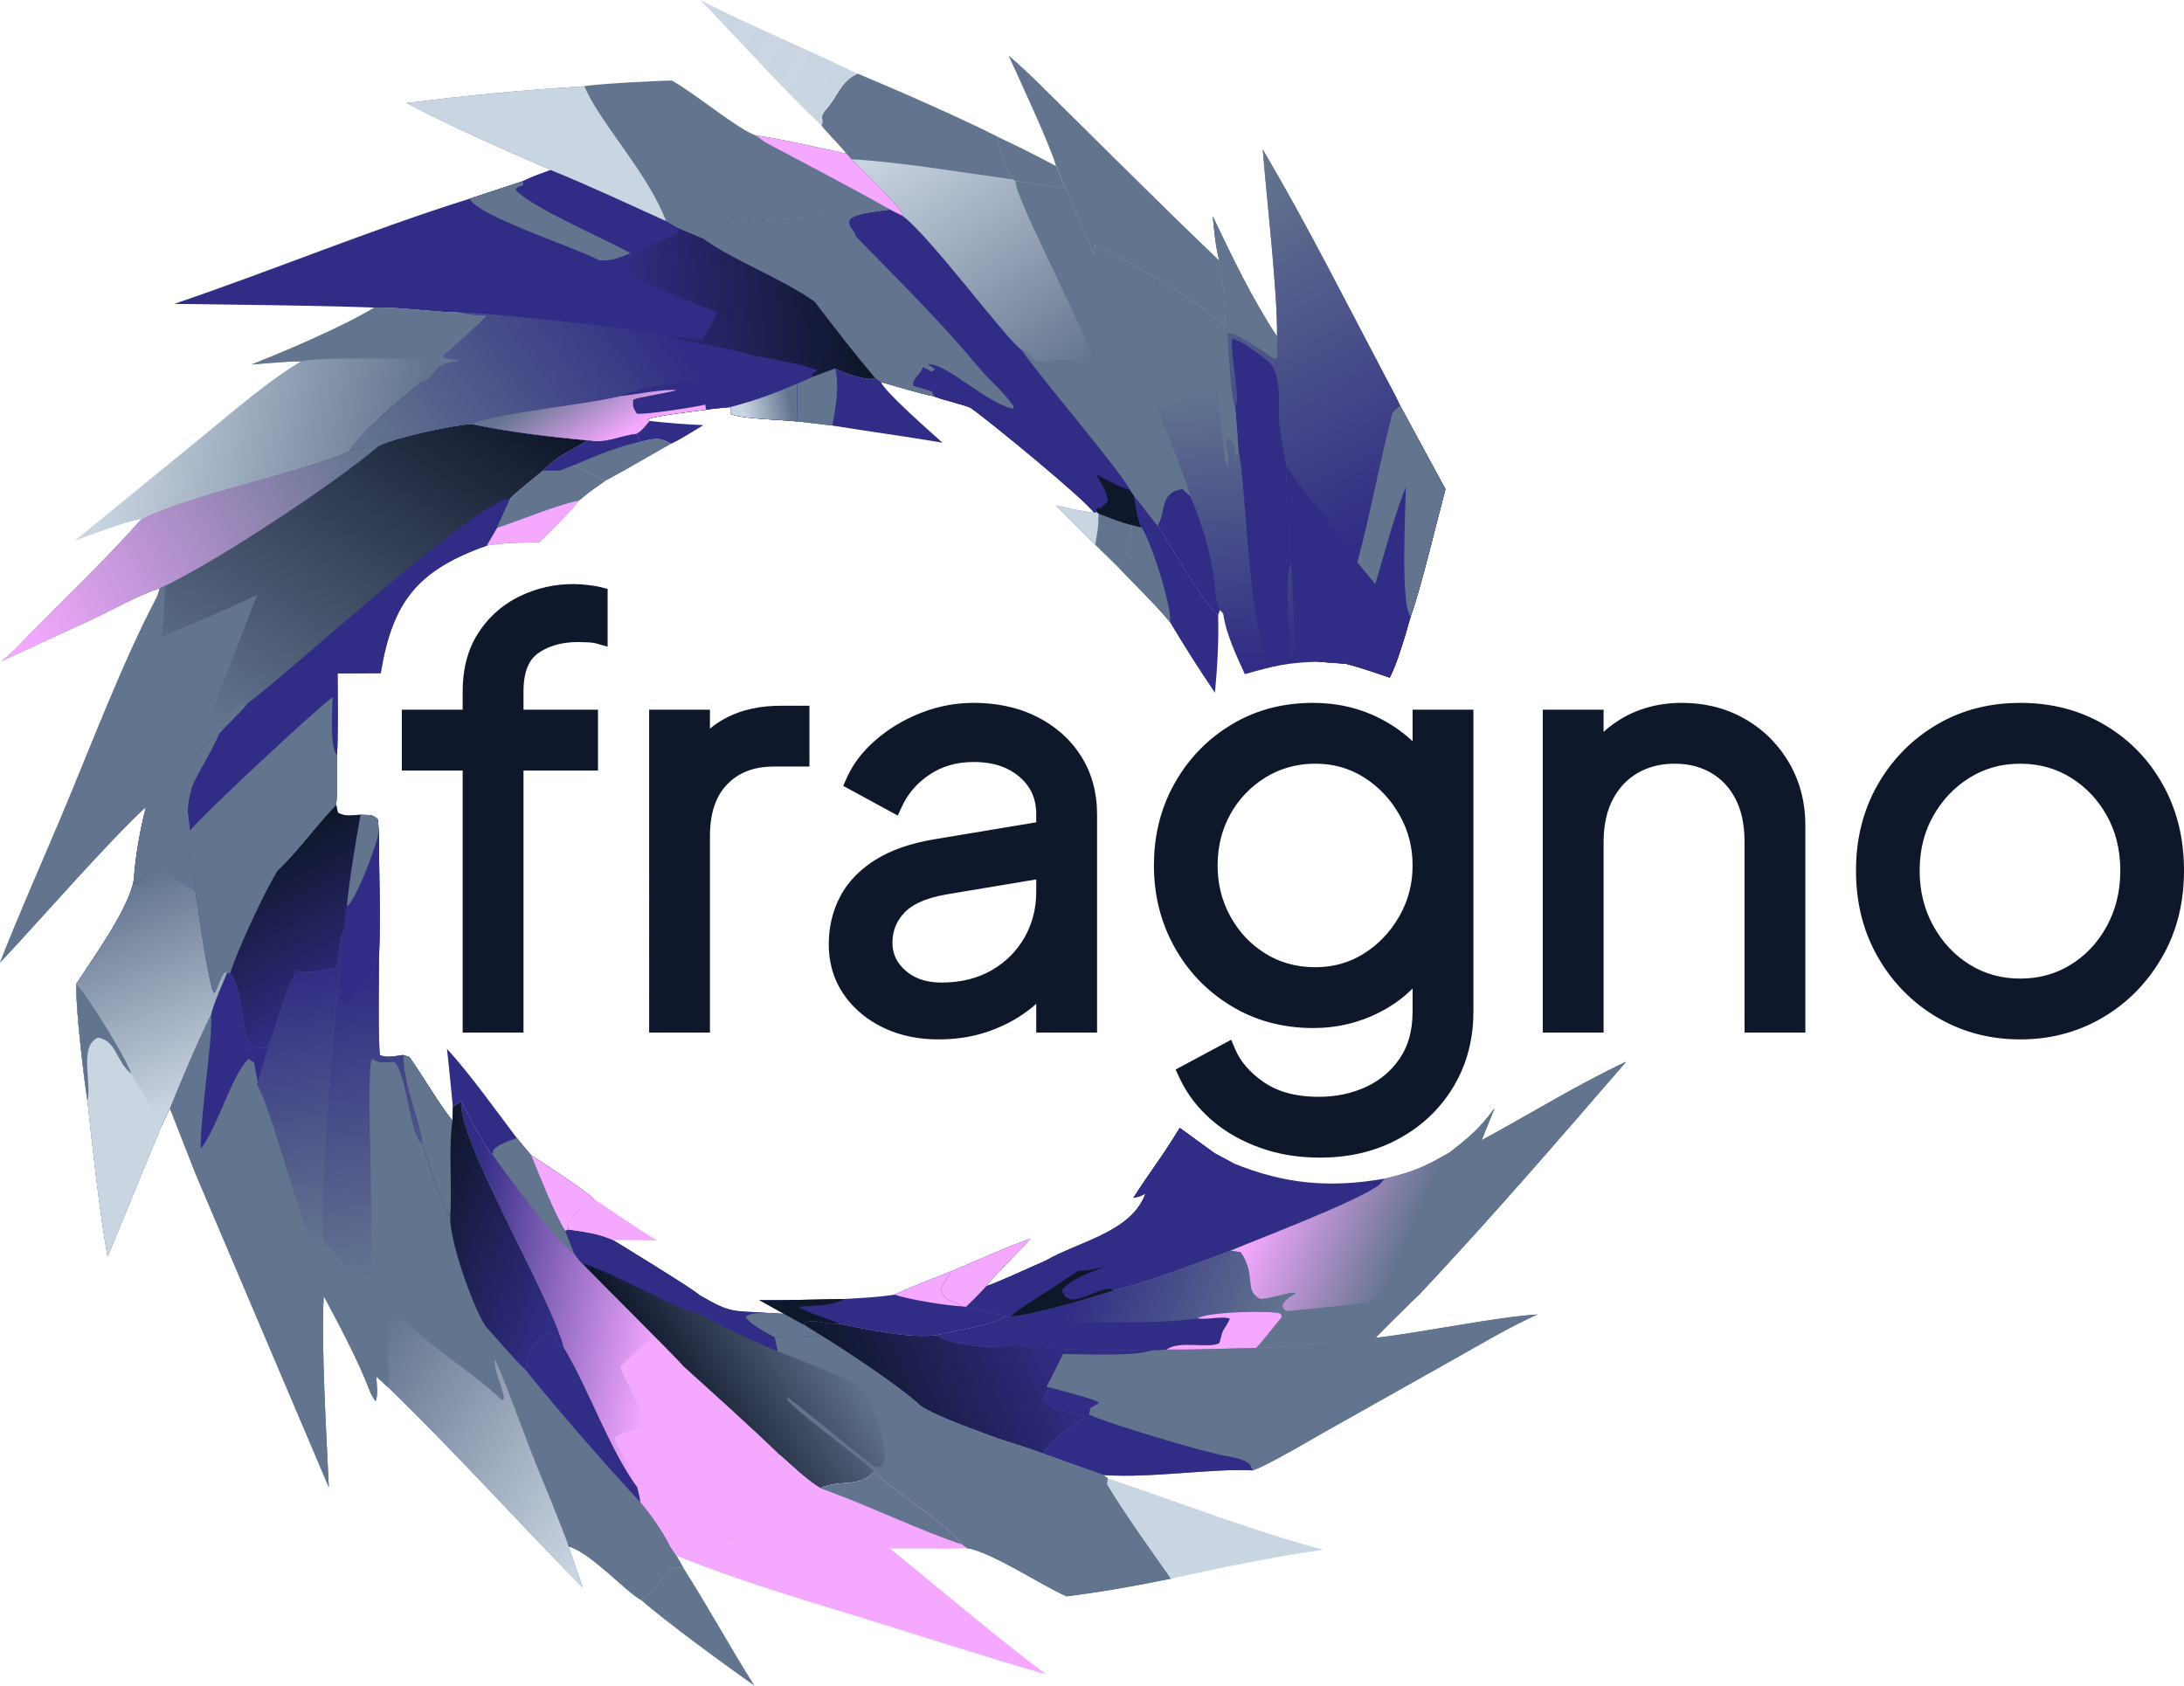 <?xml version="1.0" encoding="UTF-8" standalone="no"?>
<svg width="641.6" height="495.24" viewBox="0 0 641.6 495.24" version="1.1" id="svg179"
   xmlns="http://www.w3.org/2000/svg"
   xmlns:svg="http://www.w3.org/2000/svg">
   <defs id="defs62">
      <linearGradient gradientUnits="userSpaceOnUse" id="tquOAhBg" x1="607.39" y1="547.19" x2="552.92" y2="524.13" gradientTransform="translate(-375.23,-111.72)">
         <stop offset="0" stop-color="#f4a8ff" id="stop1" />
         <stop offset="1" stop-color="#f4a8ff" id="stop2" />
      </linearGradient>
      <linearGradient gradientUnits="userSpaceOnUse" id="lgHCGPiy" x1="509.46" y1="485.49" x2="570.29" y2="496.2" gradientTransform="translate(-375.23,-111.72)">
         <stop offset="0" stop-color="#312c85" id="stop3" />
         <stop offset="1" stop-color="#f4a8ff" id="stop4" />
      </linearGradient>
      <linearGradient gradientUnits="userSpaceOnUse" id="rj8zmbiK" x1="451.69" y1="362.75" x2="475.57" y2="406.92" gradientTransform="translate(-375.23,-111.72)">
         <stop offset="0" stop-color="#0f172b" id="stop5" />
         <stop offset="1" stop-color="#312c85" id="stop6" />
      </linearGradient>
      <linearGradient gradientUnits="userSpaceOnUse" id="u5QLpz8a" x1="510.74" y1="526.71" x2="577.63" y2="561.84" gradientTransform="translate(-375.23,-111.72)">
         <stop offset="0" stop-color="#62748e" id="stop7" />
         <stop offset="1" stop-color="#62748e" id="stop8" />
      </linearGradient>
      <linearGradient gradientUnits="userSpaceOnUse" id="bJp9F0Ky" x1="479.87" y1="512.53" x2="553.16" y2="559.77" gradientTransform="translate(-375.23,-111.72)">
         <stop offset="0" stop-color="#62748e" id="stop9" />
         <stop offset="1" stop-color="#cad5e2" id="stop10" />
      </linearGradient>
      <linearGradient gradientUnits="userSpaceOnUse" id="p7WIMDuu" x1="497.56" y1="463.84" x2="543.98" y2="483.76" gradientTransform="translate(-375.23,-111.72)">
         <stop offset="0" stop-color="#0f172b" id="stop11" />
         <stop offset="1" stop-color="#312c85" id="stop12" />
      </linearGradient>
      <linearGradient gradientUnits="userSpaceOnUse" id="C3XbPYKU" x1="459.49" y1="397.66" x2="476.08" y2="476.48" gradientTransform="translate(-375.23,-111.72)">
         <stop offset="0" stop-color="#312c85" id="stop13" />
         <stop offset="1" stop-color="#62748e" id="stop14" />
      </linearGradient>
      <linearGradient gradientUnits="userSpaceOnUse" id="CIvBvMfR" x1="486.54" y1="486.06" x2="471.05" y2="400.08" gradientTransform="translate(-375.23,-111.72)">
         <stop offset="0" stop-color="#62748e" id="stop15" />
         <stop offset="1" stop-color="#312c85" id="stop16" />
      </linearGradient>
      <linearGradient gradientUnits="userSpaceOnUse" id="JsDSI0cW" x1="476.36" y1="478.64" x2="478.39" y2="519.46" gradientTransform="translate(-375.23,-111.72)">
         <stop offset="0" stop-color="#62748e" id="stop17" />
         <stop offset="1" stop-color="#62748e" id="stop18" />
      </linearGradient>
      <linearGradient gradientUnits="userSpaceOnUse" id="hFCsUbke" x1="726.8" y1="226.11" x2="734.27" y2="307.94" gradientTransform="translate(-375.23,-111.72)">
         <stop offset="0" stop-color="#62748e" id="stop19" />
         <stop offset="1" stop-color="#312c85" id="stop20" />
      </linearGradient>
      <linearGradient gradientUnits="userSpaceOnUse" id="bBjMEmKR" x1="785.07" y1="266.15" x2="732.15" y2="169.13" gradientTransform="translate(-375.23,-111.72)">
         <stop offset="0" stop-color="#312c85" id="stop21" />
         <stop offset="1" stop-color="#62748e" id="stop22" />
      </linearGradient>
      <linearGradient gradientUnits="userSpaceOnUse" id="UQuKrFiu" x1="691.48" y1="221.81" x2="641.58" y2="150.29" gradientTransform="translate(-375.23,-111.72)">
         <stop offset="0" stop-color="#62748e" id="stop23" />
         <stop offset="1" stop-color="#cad5e2" id="stop24" />
      </linearGradient>
      <linearGradient gradientUnits="userSpaceOnUse" id="GH3iagEV" x1="728.29" y1="221.48" x2="666.14" y2="208.66" gradientTransform="translate(-375.23,-111.72)">
         <stop offset="0" stop-color="#62748e" id="stop25" />
         <stop offset="1" stop-color="#62748e" id="stop26" />
      </linearGradient>
      <linearGradient gradientUnits="userSpaceOnUse" id="MEbKiAtf" x1="737.17" y1="239.38" x2="731.73" y2="207.22" gradientTransform="translate(-375.23,-111.72)">
         <stop offset="0" stop-color="#62748e" id="stop27" />
         <stop offset="1" stop-color="#62748e" id="stop28" />
      </linearGradient>
      <linearGradient gradientUnits="userSpaceOnUse" id="xqFxlF7i" x1="512.19" y1="221.04" x2="443.53" y2="327.6" gradientTransform="translate(-375.23,-111.72)">
         <stop offset="0" stop-color="#0f172b" id="stop29" />
         <stop offset="1" stop-color="#62748e" id="stop30" />
      </linearGradient>
      <linearGradient gradientUnits="userSpaceOnUse" id="cO7HeDHg" x1="409.46" y1="371.76" x2="433.29" y2="434.31" gradientTransform="translate(-375.23,-111.72)">
         <stop offset="0" stop-color="#62748e" id="stop31" />
         <stop offset="1" stop-color="#cad5e2" id="stop32" />
      </linearGradient>
      <linearGradient gradientUnits="userSpaceOnUse" id="PYWs6goj" x1="479.35" y1="240.57" x2="380.72" y2="296.38" gradientTransform="translate(-375.23,-111.72)">
         <stop offset="0" stop-color="#62748e" id="stop33" />
         <stop offset="1" stop-color="#f4a8ff" id="stop34" />
      </linearGradient>
      <linearGradient gradientUnits="userSpaceOnUse" id="JfdF8sq4" x1="747.3" y1="462.58" x2="787.42" y2="479.74" gradientTransform="translate(-375.23,-111.72)">
         <stop offset="0" stop-color="#f4a8ff" id="stop35" />
         <stop offset="1" stop-color="#62748e" id="stop36" />
      </linearGradient>
      <linearGradient gradientUnits="userSpaceOnUse" id="Mwa0cx1y" x1="693.89" y1="481.3" x2="749.16" y2="502.73" gradientTransform="translate(-375.23,-111.72)">
         <stop offset="0" stop-color="#312c85" id="stop37" />
         <stop offset="1" stop-color="#62748e" id="stop38" />
      </linearGradient>
      <linearGradient gradientUnits="userSpaceOnUse" id="uxmaH0gZ" x1="623.66" y1="527.62" x2="683.29" y2="501.89" gradientTransform="translate(-375.23,-111.72)">
         <stop offset="0" stop-color="#0f172b" id="stop39" />
         <stop offset="1" stop-color="#312c85" id="stop40" />
      </linearGradient>
      <linearGradient gradientUnits="userSpaceOnUse" id="X1ajEXgx" x1="492.2" y1="255.46" x2="566.93" y2="200.82" gradientTransform="translate(-375.23,-111.72)">
         <stop offset="0" stop-color="#62748e" id="stop41" />
         <stop offset="1" stop-color="#312c85" id="stop42" />
      </linearGradient>
      <linearGradient gradientUnits="userSpaceOnUse" id="IMxrrhin" x1="536.21" y1="225.81" x2="548.27" y2="245.37" gradientTransform="translate(-375.23,-111.72)">
         <stop offset="0" stop-color="#62748e" id="stop43" />
         <stop offset="1" stop-color="#f4a8ff" id="stop44" />
      </linearGradient>
      <linearGradient gradientUnits="userSpaceOnUse" id="IvALBqjy" x1="607.2" y1="229.42" x2="593.66" y2="232.12" gradientTransform="translate(-375.23,-111.72)">
         <stop offset="0" stop-color="#62748e" id="stop45" />
         <stop offset="1" stop-color="#cad5e2" id="stop46" />
      </linearGradient>
      <linearGradient gradientUnits="userSpaceOnUse" id="kkTge3ph" x1="625.23" y1="198.2" x2="559.46" y2="207.1" gradientTransform="translate(-375.23,-111.72)">
         <stop offset="0" stop-color="#0f172b" id="stop47" />
         <stop offset="1" stop-color="#312c85" id="stop48" />
      </linearGradient>
      <linearGradient gradientUnits="userSpaceOnUse" id="KwFSSNlw" x1="574.59" y1="524.52" x2="617.2" y2="498.32" gradientTransform="translate(-375.23,-111.72)">
         <stop offset="0" stop-color="#0f172b" id="stop49" />
         <stop offset="1" stop-color="#62748e" id="stop50" />
      </linearGradient>
      <linearGradient gradientUnits="userSpaceOnUse" id="FTsEI9ou" x1="664.41" y1="529.26" x2="632.26" y2="532.01" gradientTransform="translate(-375.23,-111.72)">
         <stop offset="0" stop-color="#62748e" id="stop51" />
         <stop offset="1" stop-color="#62748e" id="stop52" />
      </linearGradient>
      <linearGradient gradientUnits="userSpaceOnUse" id="Kj6v0IEf" x1="571.88" y1="161.83" x2="500.45" y2="136.47" gradientTransform="translate(-375.23,-111.72)">
         <stop offset="0" stop-color="#cad5e2" id="stop53" />
         <stop offset="1" stop-color="#cad5e2" id="stop54" />
      </linearGradient>
      <linearGradient gradientUnits="userSpaceOnUse" id="CtK2cAPQ" x1="409.41" y1="233.96" x2="495.52" y2="250.58" gradientTransform="translate(-375.23,-111.72)">
         <stop offset="0" stop-color="#cad5e2" id="stop55" />
         <stop offset="1" stop-color="#62748e" id="stop56" />
      </linearGradient>
      <linearGradient gradientUnits="userSpaceOnUse" id="fm2mjK8b" x1="716.85" y1="448.24" x2="721.62" y2="455.56" gradientTransform="translate(-375.23,-111.72)">
         <stop offset="0" stop-color="#312c85" id="stop57" />
         <stop offset="1" stop-color="#312c85" id="stop58" />
      </linearGradient>
      <linearGradient gradientUnits="userSpaceOnUse" id="s2TUBKDT" x1="582.91" y1="117.45" x2="620.58" y2="139.97" gradientTransform="translate(-375.23,-111.72)">
         <stop offset="0" stop-color="#cad5e2" style="stop-opacity: 0.98;" id="stop59" />
         <stop offset="1" stop-color="#cad5e2" id="stop60" />
      </linearGradient>
      <linearGradient gradientUnits="userSpaceOnUse" id="B6TPs8Jt" x1="516.83" y1="431.32" x2="508.8" y2="432.24" gradientTransform="translate(-375.23,-111.72)">
         <stop offset="0" stop-color="#312c85" id="stop61" />
         <stop offset="1" stop-color="#312c85" id="stop62" />
      </linearGradient>
   </defs>
   <path d="m 98.76,236.39 0.51,2.36 c 2.43,1.25 3.61,0.72 6.65,0.61 3.01,0.21 3.12,-0.29 5.05,1.28 0.11,1.11 0.27,2.37 0.32,3.48 0.05,11.48 0.53,25.89 0.06,37.14 0,4.37 -0.3,25.58 0.29,28.7 1.97,0.87 4.59,0.25 6.79,-0.03 0.49,0.15 1.09,0.34 1.8,0.57 4.21,5.87 8.26,13.18 12.7,18.75 l 0.1,-4.1 2.48,-1.54 c 1.71,3.29 6.8,13.41 9.16,15.59 l 0.25,-1.32 c 1.56,-1.78 4.62,-2.65 6.92,-3.53 l 4.22,5.06 c 3.79,2.43 15.47,10.01 18.52,12.9 -2.84,2.04 -8.21,5 -7.59,8.92 l -0.87,0.42 2.63,6.73 c 0.74,0.97 1.45,2.04 2.34,2.84 3.01,3.27 28.95,28.94 29.47,29.96 9.2,8.32 19.68,17.7 28.55,26.29 l -2.52,0.06 c -4.08,6.34 3.28,18.75 -0.91,22.49 -2.65,0.27 -4.96,0.13 -6.86,1.86 -2.95,0.34 -5.93,0.71 -8.89,1 -4.7,0.11 -8.63,0.48 -13.32,0.95 l 2.09,3.18 2.07,3.64 c -1.84,-0.12 -2.71,-0.57 -3.81,0.62 -3.16,3.42 -4.89,5.81 -8.55,8.84 -4.63,-2.54 -14.92,-14 -21.36,-15.78 l 4.18,12.09 c -19.57,-19.83 -37.12,-39.38 -57.23,-58.89 l -3.48,-3.18 c 0.13,2.02 0.66,5.7 -0.21,7.27 -1.44,-1.83 -2.08,-4.12 -2.98,-6.25 -3.57,-8.46 -7.91,-16.52 -12.22,-24.63 -0.82,14.28 0.84,41.47 1.5,56.2 l -35.49,-83.47 -3.75,-8.82 -7.45,-19.03 c 3.63,-8.93 7.87,-19.07 12.13,-27.64 0.26,-2.15 3.57,-9.48 4.55,-11.98 l 1.03,-0.25 c 1.76,-6.08 10.53,-24.9 13.95,-30.05 5.9,-5.64 11.34,-13.25 17.18,-19.31 z" fill="#62748e" id="path62" />
   <path d="m 135.52,323.61 c 1.7,3.29 6.79,13.41 9.15,15.59 l 0.25,-1.32 c 1.56,-1.78 4.62,-2.65 6.92,-3.53 l 4.22,5.06 c 3.79,2.43 15.47,10.01 18.53,12.9 -2.85,2.04 -8.22,5 -7.59,8.92 l -0.88,0.42 2.63,6.73 c 0.74,0.97 1.45,2.04 2.34,2.84 3.01,3.27 28.95,28.94 29.47,29.96 9.2,8.32 19.68,17.7 28.55,26.29 l -2.52,0.06 c -4.08,6.34 3.28,18.75 -0.91,22.49 -2.65,0.27 -4.96,0.13 -6.86,1.86 -2.95,0.34 -5.93,0.71 -8.89,1 -4.7,0.11 -8.63,0.48 -13.32,0.95 -2.06,-4.06 -5.61,-9.1 -8.55,-12.59 -0.08,-1.17 -0.59,-3.06 -0.87,-4.27 -8.25,-11.26 -14.26,-28.93 -21.61,-41.12 -3.43,-14.28 -31.38,-61.34 -30.06,-72.24 z" fill="url(#tquOAhBg)" id="path63" style="fill:url(#tquOAhBg)" />
   <path d="m 135.52,323.61 c 1.7,3.29 6.79,13.41 9.15,15.59 l 0.25,-1.32 c 1.56,-1.78 4.62,-2.65 6.92,-3.53 l 4.22,5.06 c 3.79,2.43 15.47,10.01 18.53,12.9 -2.85,2.04 -8.22,5 -7.59,8.92 l -0.88,0.42 2.63,6.73 c 0.74,0.97 1.45,2.04 2.34,2.84 3.01,3.27 28.95,28.94 29.47,29.96 -2.98,0.2 -7.49,-5.33 -9.75,-7.68 l -8.75,8.08 c 2.23,4.64 6.4,13.29 9.09,17.75 -3.11,0.54 -8.21,0.98 -10.42,3.02 -0.25,2.96 5.76,7.83 6.46,14.62 -8.25,-11.26 -14.26,-28.93 -21.61,-41.12 -3.43,-14.28 -31.38,-61.34 -30.07,-72.24 z" fill="url(#lgHCGPiy)" id="path64" style="fill:url(#lgHCGPiy)" />
   <path d="m 151.84,334.35 4.22,5.06 c 3.79,2.43 15.47,10.01 18.52,12.9 -2.84,2.04 -8.21,5 -7.59,8.92 l -0.87,0.42 2.63,6.73 c -5.64,-3.74 -19.74,-23.11 -24.08,-29.18 l 0.25,-1.32 c 1.56,-1.78 4.62,-2.66 6.92,-3.53 z" fill="#62748e" id="path65" />
   <path d="m 156.06,339.41 c 3.79,2.43 15.47,10.01 18.53,12.9 -2.85,2.04 -8.22,5 -7.59,8.92 l -0.88,0.42 c -3.07,-4.74 -7.7,-16.5 -10.06,-22.24 z" fill="#f4a8ff" id="path66" />
   <path d="m 191.15,419.33 c 2.07,3.06 18.72,32.15 18.78,33.55 -4.7,0.11 -8.63,0.48 -13.32,0.95 -2.06,-4.06 -5.61,-9.1 -8.55,-12.59 -0.08,-1.17 -0.59,-3.06 -0.87,-4.27 -0.7,-6.79 -6.71,-11.66 -6.46,-14.62 2.21,-2.04 7.31,-2.48 10.42,-3.02 z" fill="#f4a8ff" id="path67" />
   <path d="m 67.64,285.75 c 3.02,3.87 3.56,14.18 4.72,19.28 0.87,2.23 2.04,4.84 2.32,7.18 l 1.05,5.63 -0.31,0.59 c 5.61,9.86 13.88,47.86 19.32,51.58 -0.02,2.69 -0.28,8.38 0.37,10.73 -0.82,14.28 0.84,41.47 1.5,56.2 l -35.49,-83.46 -3.75,-8.83 -7.45,-19.02 c 3.63,-8.94 7.87,-19.08 12.13,-27.65 0.26,-2.15 3.57,-9.48 4.55,-11.98 z" fill="#62748e" id="path68" />
   <path d="m 67.64,285.75 c 3.02,3.87 3.56,14.18 4.72,19.28 0.87,2.23 2.04,4.84 2.32,7.18 l -1.66,-1.11 c -4.8,4.25 -9.21,20.46 -14.08,26.39 0.02,-11.21 3.59,-32.06 3.11,-39.5 0.26,-2.15 3.57,-9.49 4.55,-11.99 z" fill="#312c85" id="path69" />
   <path d="m 98.76,236.39 0.51,2.36 c 2.43,1.25 3.61,0.72 6.65,0.61 3.01,0.21 3.12,-0.29 5.05,1.28 0.11,1.11 0.27,2.37 0.32,3.48 0.05,11.48 0.53,25.89 0.06,37.14 l -1.19,-0.38 c -0.75,1.98 -0.31,4.59 -1.2,5.72 -2.3,2.93 -4.98,5.6 -6.87,8.83 l -1.3,-0.18 c -1.8,-3.4 0.57,-5.28 -0.8,-10.43 -0.07,-1.72 0.6,-9.14 0.74,-11.31 -1.32,4.45 -0.91,8.97 -2.25,10.79 -2.78,0.56 -9,2.13 -11.19,0.76 -3.5,5.63 -6.12,17.09 -8.6,22.8 -4.17,0.09 -3.71,-0.08 -6.33,-2.83 -1.16,-5.1 -1.7,-15.41 -4.72,-19.28 1.76,-6.08 10.52,-24.9 13.94,-30.05 5.9,-5.64 11.34,-13.25 17.18,-19.31 z" fill="url(#rj8zmbiK)" id="path70" style="fill:url(#rj8zmbiK)" />
   <path d="m 111.29,244.12 c 0.05,11.49 0.53,25.89 0.06,37.14 l -1.19,-0.38 c -0.75,1.98 -0.31,4.6 -1.2,5.72 -2.3,2.93 -4.98,5.6 -6.87,8.83 l -1.3,-0.18 c -1.8,-3.39 0.57,-5.28 -0.8,-10.43 -0.07,-1.72 0.6,-9.13 0.74,-11.31 1.01,-1.76 -0.08,-4.15 1.13,-7.15 2.54,-1.42 9.17,-18.64 9.43,-22.24 z" fill="#312c85" id="path71" />
   <path d="m 105.92,239.37 c 3.01,0.2 3.12,-0.3 5.05,1.27 0.11,1.11 0.27,2.37 0.32,3.48 -0.26,3.6 -6.89,20.82 -9.43,22.24 0.83,-8.37 2.57,-18.71 4.06,-26.99 z" fill="#62748e" id="path72" />
   <path d="m 142.67,389.64 c 2.59,2.86 8.99,10.34 11.54,12.59 0.66,-1.1 0.45,-0.47 0.28,-2.02 1.73,-4.27 2.48,-6.06 6.25,-8.66 3.52,0.21 0.84,2.42 4.84,4.3 7.35,12.19 13.36,29.85 21.61,41.12 0.28,1.21 0.79,3.1 0.87,4.27 2.94,3.49 6.49,8.53 8.55,12.59 l 2.09,3.18 2.07,3.64 c -1.84,-0.12 -2.71,-0.57 -3.8,0.62 -3.17,3.42 -4.9,5.81 -8.56,8.84 -4.63,-2.54 -14.92,-14 -21.36,-15.78 -0.4,-1.72 -6.98,-17.88 -8.03,-20.39 -4.71,-11.27 -8.76,-23.41 -13.49,-34.5 -1.09,-3.89 -2.05,-5.31 -2.86,-9.8 z" fill="url(#u5QLpz8a)" id="path73" style="fill:url(#u5QLpz8a)" />
   <path d="m 154.21,402.23 c 0.66,-1.1 0.45,-0.47 0.28,-2.02 1.73,-4.27 2.48,-6.06 6.25,-8.66 3.52,0.21 0.84,2.42 4.84,4.3 7.35,12.19 13.36,29.85 21.61,41.12 0.28,1.21 0.79,3.1 0.87,4.27 -9.58,-10.23 -25.4,-28.37 -33.85,-39.01 z" fill="#312c85" id="path74" />
   <path d="m 113.24,383.27 c 5.6,4.97 10.48,9.28 16.44,13.85 4.24,3.26 14.25,10.5 17.77,14.28 l 0.63,-0.58 c -0.61,-4.02 -3.56,-9.72 -2.55,-11.38 4.73,11.09 8.78,23.23 13.49,34.5 1.05,2.51 7.63,18.67 8.03,20.39 l 4.18,12.09 c -19.57,-19.83 -37.12,-39.38 -57.23,-58.89 0.25,-5.99 -0.56,-17.59 -0.76,-24.26 z" fill="url(#bJp9F0Ky)" id="path75" style="fill:url(#bJp9F0Ky)" />
   <path d="m 118.43,309.93 c 0.49,0.15 1.09,0.35 1.8,0.57 4.21,5.87 8.26,13.18 12.7,18.75 l 0.1,-4.1 2.48,-1.54 c -1.31,10.9 26.64,57.96 30.07,72.24 -4,-1.87 -1.32,-4.09 -4.84,-4.3 -3.77,2.6 -4.52,4.39 -6.25,8.66 0.17,1.55 0.38,0.92 -0.28,2.02 -2.55,-2.25 -8.95,-9.73 -11.54,-12.59 -3.63,-5.32 -10.65,-25.08 -10.41,-32.32 -2.8,-3.7 -6.41,-16.11 -8.2,-21.25 -0.59,-6.58 -5.48,-16.45 -5.63,-26.14 z" fill="url(#p7WIMDuu)" id="path76" style="fill:url(#p7WIMDuu)" />
   <path d="m 118.43,309.93 c 0.49,0.15 1.09,0.35 1.8,0.57 4.21,5.87 8.26,13.18 12.7,18.75 -1.23,8.26 -0.06,19.46 -0.67,28.07 -2.8,-3.7 -6.41,-16.11 -8.2,-21.25 -0.59,-6.58 -5.48,-16.45 -5.63,-26.14 z" fill="#62748e" id="path77" />
   <path d="m 78.69,307.86 c 2.48,-5.71 5.1,-17.17 8.6,-22.8 2.18,1.37 8.41,-0.2 11.19,-0.76 1.34,-1.82 0.93,-6.34 2.25,-10.79 -0.14,2.18 -0.81,9.59 -0.74,11.31 -2.55,17.83 -5.85,60.93 -5.15,79.76 l -0.1,5.43 c -5.44,-3.72 -13.71,-41.72 -19.32,-51.57 l 0.31,-0.6 -1.05,-5.63 c -0.28,-2.34 -1.45,-4.95 -2.32,-7.18 2.62,2.75 2.16,2.92 6.33,2.83 z" fill="url(#C3XbPYKU)" id="path78" style="fill:url(#C3XbPYKU)" />
   <path d="m 72.36,305.03 c 2.62,2.75 2.16,2.92 6.33,2.83 l -2.96,9.98 -1.05,-5.63 c -0.28,-2.34 -1.45,-4.95 -2.32,-7.18 z" fill="#312c85" id="path79" />
   <path d="m 99.99,284.82 c 1.37,5.15 -1,7.03 0.8,10.43 l 1.3,0.18 c 1.89,-3.23 4.57,-5.9 6.87,-8.83 0.89,-1.13 0.45,-3.74 1.19,-5.72 l 1.2,0.38 c 0,4.37 -0.3,25.58 0.29,28.7 1.97,0.87 4.59,0.25 6.79,-0.03 0.15,9.69 5.04,19.56 5.63,26.14 -3.64,-1.82 -4.59,-21.43 -8.3,-24.08 -2.65,0.16 -4.33,0.53 -6.51,-0.93 -2.1,4.77 1.52,60.41 -1.12,67.56 -4.48,-4.51 -8.93,-9.39 -13.29,-14.04 -0.7,-18.83 2.6,-61.93 5.15,-79.76 z" fill="url(#CIvBvMfR)" id="path80" style="fill:url(#CIvBvMfR)" />
   <path d="m 94.84,364.58 c 4.36,4.65 8.81,9.53 13.3,14.04 l 0.9,-0.62 c 0.28,-2.99 -0.27,-9.78 0.58,-11.19 1.92,3.76 -2.02,11.53 2.01,12.92 l 1.3,-1.2 -0.23,0.84 c 0.79,1.2 0.75,1.58 0.68,3 l -0.14,0.9 c 0.2,6.67 1.01,18.27 0.76,24.26 l -3.48,-3.18 c 0.13,2.02 0.67,5.7 -0.21,7.27 -1.44,-1.83 -2.08,-4.12 -2.98,-6.25 -3.57,-8.46 -7.91,-16.52 -12.22,-24.63 -0.65,-2.35 -0.39,-8.04 -0.37,-10.73 z" fill="url(#JsDSI0cW)" id="path81" style="fill:url(#JsDSI0cW)" />
   <path d="m 110.52,404.35 c -1.15,-2.44 -0.98,-19.33 -1.01,-23.07 l 0.74,-0.32 3.13,1.41 -0.14,0.9 c 0.2,6.67 1.01,18.27 0.76,24.26 z" fill="#62748e" id="path82" />
   <path d="m 251.96,21.67 c 11.28,4.7 30.33,13.04 41.05,18.5 -0.14,3.11 2.9,9.91 4.54,12.54 l 0.85,0.49 c 4.54,0.64 10.14,1.61 14.61,2.05 l 8.4,19.62 0.37,-2.89 c 5.13,2.29 31.94,17.1 33.87,20.75 l 4.42,3.21 c -0.05,-5.06 -0.79,-14.68 -1.9,-19.42 -1.1,-4.4 -1.42,-8.42 -1.89,-12.93 5.81,12.16 11.44,24.01 18.87,35.29 0.21,-12.92 -3.08,-40.76 -4.18,-54.96 13.12,22.24 24.71,45.38 36.78,68.2 1.24,2.33 2.52,4.65 3.58,7.06 l 13.29,24.53 c -2.45,9.12 -7.26,29.38 -10.21,37.39 l -1.45,5.08 c -1.4,4.38 -2.65,8.78 -4.69,12.89 -4.39,-1.5 -8.37,-2.89 -12.86,-4.06 l -8.2,-0.6 c -9.03,0.24 -12.73,1.16 -21.51,3.65 -2.4,-5.25 -5.54,-11.85 -6.31,-17.52 -0.08,-0.53 -0.58,-0.83 -1.07,-1.31 l -0.46,1.33 c -3,-1.15 -14.6,-21.46 -17.74,-26.12 -0.75,-0.74 -5.35,-6.94 -6.98,-8.76 0.53,2.94 1.04,6.65 2.22,9.32 l -2.73,-0.66 c -3.17,-0.72 -6.83,-2.24 -9.92,-3.41 l -0.56,-0.47 -0.71,0.2 c -2.74,-3.99 -30.51,-26.77 -36.21,-30.78 -0.99,-0.7 -8.04,-2.33 -10.3,-3.23 l -0.52,-0.22 c -3.54,-0.58 -11.84,-3.15 -15.64,-4.21 l -1.65,-1.1 c -6.36,-7.53 -11.83,-14.59 -17.81,-22.45 -9.28,-6.68 -24.4,-12.31 -33.03,-18.73 0.28,0.04 0.96,-0.52 1.3,-0.74 -1.54,-0.52 -1.67,-0.57 -3.01,-1.47 8.3,-3.98 34.24,-2.63 39.6,-4.95 2.58,2.01 4.97,5.06 7.2,6.61 -1.01,-2.82 -2.27,-2.2 -1.81,-4.93 2,-1.97 8.43,-2.33 11.92,-2.91 l 3.6,1.8 0.14,-0.24 c -0.26,-1.9 -12.81,-14 -15.1,-16.33 l -1.44,-1.63 c -1.48,-2.01 -5.36,-5.82 -7.4,-8.34 1.07,-1.74 -0.96,-2.03 1.49,-4.76 3.4,-3.78 4.31,-8.33 9.19,-10.38 z" fill="url(#hFCsUbke)" id="path83" style="fill:url(#hFCsUbke)" />
   <path d="m 375.15,98.88 c 0.21,-12.92 -3.08,-40.76 -4.18,-54.96 13.12,22.24 24.71,45.38 36.78,68.2 1.24,2.33 2.52,4.65 3.58,7.06 l 13.29,24.53 c -2.45,9.12 -7.26,29.38 -10.21,37.39 l -1.45,5.08 c -1.4,4.38 -2.65,8.78 -4.69,12.89 -4.39,-1.5 -8.37,-2.89 -12.86,-4.06 l -8.2,-0.6 c -0.84,-0.56 -5.45,-0.32 -6.79,-0.31 0.2,-9.39 -0.58,-19.25 -1.14,-28.66 -0.57,-9.28 -1.37,-19.48 -1.36,-28.7 -0.71,-3.79 -1.44,-7.72 -1.95,-11.51 -0.7,-5.28 0.92,-13.73 -2.53,-18.1 -1.45,-1.83 -8.94,-7.31 -11.33,-7.68 -1.2,2.4 2.47,17.37 0.75,20.21 -1.22,-1.52 -2.12,-18.43 -2.34,-21.58 l -0.45,-2.14 c -0.05,-5.06 -0.79,-14.68 -1.9,-19.42 -1.1,-4.4 -1.42,-8.42 -1.89,-12.92 5.81,12.15 11.44,24 18.87,35.28 z" fill="url(#bBjMEmKR)" id="path84" style="fill:url(#bBjMEmKR)" />
   <path d="m 398.75,165.2 c 3.84,-14.25 6.48,-29.25 10.22,-43.54 0.22,-0.84 1.67,-1.98 2.36,-2.48 l 13.29,24.53 c -2.45,9.12 -7.26,29.38 -10.21,37.39 l -1.45,5.08 c -1.4,4.38 -2.65,8.78 -4.69,12.89 -4.39,-1.5 -8.37,-2.89 -12.86,-4.06 l -8.2,-0.6 c -0.84,-0.56 -5.45,-0.32 -6.79,-0.31 0.2,-9.39 -0.58,-19.25 -1.14,-28.66 -0.57,-9.28 -1.37,-19.48 -1.36,-28.7 5.56,9.78 16.34,19.13 20.83,28.46 z" fill="#312c85" id="path85" />
   <path d="m 398.75,165.2 c 3.84,-14.25 6.48,-29.25 10.22,-43.54 0.22,-0.84 1.67,-1.98 2.36,-2.48 l 13.29,24.53 c -2.45,9.12 -7.26,29.38 -10.21,37.39 -3.06,-3.37 -1.5,-31.66 -1.4,-38.01 -3.21,7.73 -6.49,20.16 -8.98,28.53 z" fill="#62748e" id="path86" />
   <path d="m 403.99,172.99 c 3.98,4.85 5.73,7.74 8.97,13.19 -1.4,4.38 -2.65,8.78 -4.69,12.89 -4.39,-1.5 -8.37,-2.89 -12.86,-4.06 l 1.5,-0.4 c 1.53,-2.53 5.83,-17.62 7.08,-21.62 z" fill="#312c85" id="path87" />
   <path d="m 356.28,63.6 c 5.81,12.15 11.44,24 18.87,35.28 0,2.08 0.03,4.09 0.09,6.17 l -0.91,0.39 c -2.82,-1.9 -10.09,-7.07 -13.05,-7.6 l -0.76,0.24 -0.45,-2.14 c -0.05,-5.06 -0.79,-14.68 -1.9,-19.42 -1.1,-4.4 -1.42,-8.42 -1.89,-12.93 z" fill="#62748e" id="path88" />
   <path d="m 261.48,61.55 3.6,1.8 c 7.89,5.66 31.09,37.06 34.91,39.26 5.78,8.39 29.3,35.78 32.01,41.38 l 1.14,1.69 c 0.53,2.94 1.04,6.65 2.22,9.32 l -2.73,-0.66 c -3.17,-0.72 -6.83,-2.24 -9.92,-3.41 l -0.56,-0.47 -0.71,0.2 c -2.74,-3.99 -30.51,-26.77 -36.21,-30.78 -1,-0.7 -8.05,-2.33 -10.3,-3.23 l -0.52,-0.22 c -3.54,-0.58 -11.84,-3.15 -15.64,-4.21 l -1.65,-1.1 c -6.37,-7.53 -11.83,-14.59 -17.81,-22.45 -9.28,-6.68 -24.4,-12.31 -33.03,-18.73 0.28,0.04 0.96,-0.52 1.3,-0.74 -1.54,-0.52 -1.68,-0.57 -3.01,-1.47 8.3,-3.98 34.24,-2.63 39.6,-4.95 2.58,2.01 4.97,5.06 7.2,6.61 -1.02,-2.82 -2.27,-2.2 -1.81,-4.93 2,-1.97 8.43,-2.33 11.92,-2.91 z" fill="#312c85" id="path89" />
   <path d="m 244.17,62.78 c 2.58,2.01 4.97,5.06 7.2,6.61 12.46,12.79 24.72,24.84 36.18,38.56 4.04,4.84 6.42,6.17 10.29,11.42 l -0.28,0.71 c -8.12,-1.82 -19.6,-13.55 -25.09,-13.08 l 2.23,1.55 -1.06,0.67 c -0.8,-0.46 -1.59,-0.92 -2.41,-1.36 -1.1,2.46 -3.41,3.6 -2.86,5.48 1.79,0.56 3.57,1.12 5.37,1.65 l 0.67,1.44 c -3.54,-0.58 -11.84,-3.15 -15.64,-4.21 l -1.65,-1.1 c -6.37,-7.53 -11.83,-14.59 -17.81,-22.45 -9.28,-6.68 -24.4,-12.31 -33.03,-18.73 0.28,0.04 0.96,-0.52 1.3,-0.74 -1.54,-0.52 -1.68,-0.57 -3.01,-1.47 8.3,-3.98 34.24,-2.63 39.6,-4.95 z" fill="#62748e" id="path90" />
   <path d="m 239.31,88.67 c 11.62,5.09 24.1,14.35 33.16,18.34 l 2.23,1.54 -1.06,0.67 c -0.8,-0.46 -1.59,-0.92 -2.41,-1.36 -1.1,2.46 -3.41,3.6 -2.86,5.48 1.79,0.56 3.57,1.12 5.37,1.65 l 0.67,1.44 c -3.54,-0.58 -11.84,-3.15 -15.64,-4.21 l -1.65,-1.1 c -6.37,-7.53 -11.83,-14.59 -17.81,-22.45 z" fill="#62748e" id="path91" />
   <path d="m 274.41,116.43 -0.67,-1.44 c -1.8,-0.53 -3.58,-1.09 -5.37,-1.65 -0.55,-1.88 1.76,-3.03 2.86,-5.48 0.82,0.44 1.61,0.9 2.41,1.36 l 1.06,-0.67 c 11.27,5.62 35.96,23.08 47.29,30.81 2.54,1.32 7.48,4.04 10.01,4.63 l 1.14,1.69 c 0.53,2.94 1.04,6.65 2.22,9.32 l -2.73,-0.66 c -3.17,-0.72 -6.83,-2.24 -9.92,-3.41 l -0.56,-0.47 -0.71,0.2 c -2.74,-3.99 -30.51,-26.77 -36.21,-30.78 -0.99,-0.7 -8.04,-2.33 -10.3,-3.23 z" fill="#312c85" id="path92" />
   <path d="m 321.99,139.36 c 2.54,1.32 7.48,4.04 10.01,4.63 l 1.14,1.69 c 0.53,2.94 1.04,6.65 2.22,9.32 l -2.73,-0.66 c -3.17,-0.72 -6.83,-2.24 -9.92,-3.41 l -0.56,-0.47 0.03,-1.03 0.78,-0.43 0.2,0.51 c 1.05,-0.95 1.42,-1.31 2.31,-2.41 -0.13,-2.39 -2.24,-5.53 -3.48,-7.74 z" fill="#0f172b" id="path93" />
   <path d="m 251.96,21.67 c 11.28,4.7 30.33,13.04 41.05,18.5 -0.14,3.11 2.9,9.91 4.54,12.54 l 0.85,0.49 c -0.52,4.82 23.3,48.57 24.85,58.56 -1.36,-0.41 -1.43,-2.23 -2.12,-2.71 -7.21,-4.92 -8.83,-2.95 -16.6,-2.78 -0.3,0.01 -2.61,-2.96 -4.54,-3.66 -3.82,-2.2 -27.02,-33.6 -34.91,-39.26 l 0.14,-0.24 c -0.26,-1.9 -12.81,-14 -15.1,-16.33 l -1.44,-1.63 c -1.48,-2.01 -5.36,-5.82 -7.4,-8.34 1.07,-1.74 -0.96,-2.03 1.49,-4.76 3.4,-3.78 4.31,-8.33 9.19,-10.38 z" fill="url(#UQuKrFiu)" id="path94" style="fill:url(#UQuKrFiu)" />
   <path d="m 251.96,21.67 c 11.28,4.7 30.33,13.04 41.05,18.5 -0.14,3.11 2.9,9.91 4.54,12.54 -14.04,-1.91 -33.77,-5.2 -47.43,-5.93 l -1.44,-1.63 c -1.48,-2.01 -5.36,-5.82 -7.4,-8.34 1.07,-1.74 -0.96,-2.03 1.49,-4.76 3.4,-3.78 4.31,-8.33 9.19,-10.38 z" fill="#62748e" id="path95" />
   <path d="m 298.4,53.2 c 4.54,0.64 10.14,1.61 14.61,2.05 l 8.4,19.62 c 4.01,11.04 10.6,25.32 15.35,36.37 3.67,10.42 10.03,24.71 12.96,34.67 l -2.33,-2.24 c -6.82,1.11 -4.61,6.3 -7.27,10.77 -0.75,-0.74 -5.35,-6.94 -6.98,-8.76 l -1.14,-1.69 c -2.71,-5.6 -26.23,-32.98 -32.01,-41.38 1.93,0.7 4.24,3.67 4.54,3.66 7.77,-0.17 9.39,-2.14 16.6,2.78 0.69,0.48 0.76,2.3 2.12,2.71 -1.55,-9.99 -25.37,-53.74 -24.85,-58.56 z" fill="url(#GH3iagEV)" id="path96" style="fill:url(#GH3iagEV)" />
   <path d="m 362.86,119.66 c 1.72,-2.84 -1.95,-17.81 -0.75,-20.21 2.39,0.37 9.88,5.85 11.33,7.68 3.45,4.37 1.83,12.82 2.53,18.1 0.51,3.79 1.24,7.72 1.95,11.51 -0.01,9.22 0.79,19.42 1.35,28.7 -2.22,3.66 -0.19,20.17 -0.59,27.04 -1.37,1.67 -3.83,2.5 -5.85,1.64 -6.08,-8.56 -6.67,-50.99 -8.94,-61.69 l -0.12,-0.56 c -0.17,-4.07 -0.56,-8.15 -0.91,-12.21 z" fill="#312c85" id="path97" />
   <path d="m 321.41,74.87 0.37,-2.89 c 5.13,2.29 31.94,17.1 33.87,20.75 0.46,3.06 1.21,7.14 1.36,10.15 -2.77,18.18 1.66,8.48 -15.5,16.81 -0.74,-1.92 -2.58,-7.62 -3.91,-8.59 l -0.84,0.14 c -4.75,-11.05 -11.34,-25.33 -15.35,-36.37 z" fill="#62748e" id="path98" />
   <path d="m 340.12,154.44 c 2.66,-4.47 0.45,-9.67 7.27,-10.77 l 2.33,2.23 c 3.37,7.75 5.54,15.17 6.85,23.52 0.47,2.95 0.37,7.38 1.75,9.81 l -0.46,1.33 c -3,-1.15 -14.6,-21.46 -17.74,-26.12 z" fill="#312c85" id="path99" />
   <path d="m 355.65,92.73 4.42,3.21 0.45,2.14 c 0.22,3.15 1.12,20.06 2.34,21.58 0.35,4.06 0.74,8.14 0.91,12.21 -0.12,1.4 0.13,1.23 -0.64,1.96 l 0.07,2.55 c -0.25,-2.54 -0.31,-5.17 -1.51,-7.4 h -1.24 c -1.12,2.95 1.23,3.82 0.18,8.21 -1.65,-3.13 -3.21,-29.15 -3.62,-34.31 -0.15,-3.01 -0.9,-7.09 -1.37,-10.15 z" fill="url(#MEbKiAtf)" id="path100" style="fill:url(#MEbKiAtf)" />
   <path d="m 111.36,130.95 c 4.58,-2.4 21.7,-6.09 27.18,-6.38 11.25,2.4 22.69,3.7 34.14,4.82 -5.24,3.3 -8.79,4.44 -13.16,8.89 -1.94,1.7 -8.44,6.75 -9.59,8.17 -1.28,2.84 -2.65,5.75 -3.85,8.61 l -3.06,5.23 c -20.34,7.17 -27.74,16.5 -31.17,37.48 l -12.66,0.07 c -0.02,6.71 0.26,17.73 -0.2,24.11 l -0.01,1.42 c 0,3.86 0.17,9.36 -0.22,13.02 -5.84,6.06 -11.28,13.67 -17.18,19.31 -3.42,5.15 -12.18,23.97 -13.94,30.05 l -1.04,0.25 c -0.98,2.5 -4.29,9.83 -4.55,11.98 -4.26,8.57 -8.5,18.71 -12.13,27.64 l -2.53,5.25 -15.77,38.3 c -2.44,-13.58 -4.43,-31.92 -5.91,-45.65 -1.11,-7.02 -3.61,-28.14 -3.27,-34.52 5.05,-7.76 15.53,-22.21 16.88,-30.61 0.46,-6.93 1.84,-14.58 3.55,-21.31 -11.53,10.63 -31.22,33.4 -42.87,45.72 C 5.32,269.2 12.11,253.87 17.87,240.22 c 8.51,-20.16 18.25,-46.05 28.37,-65.1 l 0.69,-2.3 c -6.01,1.9 -14.44,6.63 -20.39,9.39 -8.66,4 -17.41,7.95 -26.03,12.02 1.78,-1.47 3.42,-2.98 5.01,-4.64 11.97,-12.38 24.72,-24.32 36.15,-37.19 16.49,-7.87 43.44,-12.64 60.83,-19.97 3.41,-0.81 5.29,-1.31 8.86,-1.48 z" fill="url(#xqFxlF7i)" id="path101" style="fill:url(#xqFxlF7i)" />
   <path d="m 72.62,206.72 c 11.77,-8.55 67.48,-59.77 77.31,-60.27 -1.28,2.84 -2.66,5.75 -3.85,8.61 l -3.06,5.23 c -20.34,7.17 -27.75,16.5 -31.18,37.48 l -12.65,0.07 c -0.02,6.71 0.26,17.73 -0.2,24.11 l -0.02,1.42 c 0.01,3.86 0.18,9.36 -0.21,13.02 -5.84,6.06 -11.28,13.67 -17.18,19.31 -3.42,5.15 -12.19,23.97 -13.95,30.05 l -1.03,0.25 c -0.98,2.5 -4.29,9.83 -4.55,11.98 -4.26,8.57 -8.5,18.71 -12.13,27.64 l -2.54,5.25 -15.77,38.3 c -2.43,-13.58 -4.42,-31.92 -5.9,-45.65 -1.11,-7.02 -3.61,-28.14 -3.27,-34.52 5.04,-7.76 15.53,-22.21 16.88,-30.61 0.46,-6.93 1.83,-14.58 3.55,-21.31 l 1.41,-1.68 c 5.38,-5.33 10.49,-10.29 15.46,-16.04 1.35,-1.51 3.07,-2.7 4.7,-3.92 2.62,-3.05 5.62,-5.48 8.18,-8.72 z" fill="#312c85" id="path102" />
   <path d="m 54.31,246.27 c 1.84,3.97 2.48,10.88 3.07,15.42 0.87,6.07 3.55,25.05 5.31,29.92 l 0.55,-0.11 c 0.68,-1.75 1.73,-5.13 3.04,-6.2 l 0.32,0.7 c -0.98,2.5 -4.29,9.83 -4.55,11.98 -4.26,8.57 -8.5,18.71 -12.13,27.64 l -2.54,5.25 -15.76,38.3 c -2.44,-13.58 -4.43,-31.92 -5.91,-45.65 -1.11,-7.02 -3.61,-28.14 -3.27,-34.52 5.04,-7.76 15.53,-22.21 16.88,-30.61 l 0.44,1.33 c 1.19,-0.4 2.07,-1.72 2.93,-2.72 3.05,-1.85 8.81,-7.91 11.62,-10.73 z" fill="url(#cO7HeDHg)" id="path103" style="fill:url(#cO7HeDHg)" />
   <path d="m 22.44,289 c 3.55,3.8 14.53,21.66 16.15,26.45 3.06,5.16 5.98,10.1 8.8,15.42 l -15.77,38.3 c -2.44,-13.58 -4.43,-31.92 -5.91,-45.65 -1.11,-7.02 -3.61,-28.14 -3.27,-34.52 z" fill="#cad5e2" id="path104" />
   <path d="m 22.44,289 c 3.55,3.8 14.53,21.66 16.15,26.45 -4.45,-3.46 -4.31,-9.69 -9.78,-10.62 -5.71,2.51 -1.83,12.63 -3.1,18.69 -1.11,-7.02 -3.61,-28.14 -3.27,-34.52 z" fill="#62748e" id="path105" />
   <path d="m 54.31,246.27 c 1.84,3.97 2.48,10.88 3.07,15.42 -3.27,-1.36 -7.42,-4.52 -10.18,-6.75 -2.13,2.16 -3.74,4.05 -6.49,5.38 l -0.95,-0.6 c 1.19,-0.4 2.07,-1.72 2.93,-2.72 3.05,-1.85 8.81,-7.91 11.62,-10.73 z" fill="#62748e" id="path106" />
   <path d="m 55.83,244.04 c 3.51,-4.58 37.25,-35.94 41.88,-39.22 -0.06,4.25 -0.91,14.14 1.28,17.13 l -0.01,1.42 c 0,3.86 0.17,9.36 -0.22,13.02 -5.84,6.06 -11.28,13.67 -17.18,19.31 -3.42,5.15 -12.18,23.97 -13.94,30.05 l -1.04,0.25 -0.32,-0.7 c -1.31,1.07 -2.36,4.45 -3.04,6.2 l -0.55,0.11 c -1.76,-4.87 -4.44,-23.85 -5.31,-29.92 -0.59,-4.54 -1.23,-11.45 -3.07,-15.42 0.87,-0.61 1.06,-1.27 1.52,-2.23 z" fill="#62748e" id="path107" />
   <path d="m 81.58,255.7 c 0.53,-4.16 14.09,-30.74 17.39,-32.33 0.01,3.86 0.18,9.36 -0.21,13.02 -5.84,6.06 -11.28,13.67 -17.18,19.31 z" fill="#62748e" id="path108" />
   <path d="m 59.74,219.36 c 1.35,-1.5 3.07,-2.7 4.7,-3.92 -2.53,5.93 -6.05,11.1 -8.07,15.78 -1.64,6.21 -1.39,6.36 -0.55,12.82 -0.45,0.96 -0.64,1.62 -1.51,2.23 -2.81,2.82 -8.57,8.88 -11.62,10.73 -0.86,1 -1.74,2.32 -2.93,2.72 l -0.44,-1.33 c 0.46,-6.93 1.83,-14.58 3.55,-21.31 l 1.41,-1.68 c 5.38,-5.33 10.49,-10.29 15.46,-16.04 z" fill="#62748e" id="path109" />
   <path d="m 42.69,257 c 3.93,-8.25 8.48,-18.44 13.68,-25.78 -1.64,6.21 -1.39,6.36 -0.55,12.81 -0.45,0.97 -0.64,1.63 -1.51,2.24 -2.81,2.82 -8.57,8.88 -11.62,10.73 z" fill="#62748e" id="path110" />
   <path d="m 102.5,132.44 c 3.41,-0.82 5.29,-1.32 8.86,-1.49 -13.51,11.48 -46.99,33.48 -62.86,41.15 l -1.57,0.72 c -6.01,1.9 -14.44,6.63 -20.39,9.39 -8.66,4 -17.41,7.95 -26.03,12.02 1.78,-1.47 3.42,-2.98 5.01,-4.64 11.97,-12.38 24.72,-24.32 36.15,-37.19 16.49,-7.87 43.44,-12.64 60.83,-19.96 z" fill="url(#PYWs6goj)" id="path111" style="fill:url(#PYWs6goj)" />
   <path d="m 46.24,175.12 c 1.85,2.71 -1.32,53.59 -1.96,60.28 l -1.41,1.68 c -11.53,10.63 -31.22,33.4 -42.87,45.72 C 5.32,269.2 12.11,253.87 17.87,240.22 c 8.51,-20.15 18.25,-46.05 28.37,-65.1 z" fill="#62748e" id="path112" />
   <path d="m 48.5,172.1 c -0.11,5.71 -0.39,9.4 -1.08,15.07 9.23,-3.99 19.04,-8.06 28.07,-12.38 -1.47,3.83 -12.88,33.97 -13.69,35.03 -1.99,3.51 -3.02,5.54 -2.06,9.54 -4.97,5.75 -10.08,10.71 -15.46,16.04 0.64,-6.69 3.81,-57.57 1.96,-60.28 l 0.69,-2.3 z" fill="#62748e" id="path113" />
   <path d="m 61.8,209.82 c 0.7,1.63 0.71,1.84 2.01,2.97 4.16,-1.29 3.98,-6.11 8.81,-6.07 -2.56,3.24 -5.56,5.67 -8.18,8.72 -1.62,1.22 -3.35,2.41 -4.7,3.92 -0.96,-4 0.07,-6.03 2.06,-9.54 z" fill="#62748e" id="path114" />
   <path d="m 435.24,335 c 14.03,-7.56 28.16,-16.37 42.43,-23.05 -20.53,23.74 -39.5,45.73 -60.99,68.63 l -2.71,2.56 c -3.3,3.27 -6.68,6.56 -9.91,9.89 14.16,-1.6 35.13,-6.09 47.65,-6.87 -7.69,3.36 -17.09,8.94 -24.56,13.14 l -37.86,21.3 c -4.44,2.51 -17.17,10.06 -21.27,11.37 -12.38,-0.64 -28.99,2.31 -43.91,1.38 l -17.64,-6.29 c -4.22,-1.62 -8.73,-2.98 -13.05,-4.36 -5.99,-2.25 -18.23,-6.49 -22.93,-9.66 -6.19,-5.75 -22.5,-16.54 -29.76,-20.96 l -4.86,-3.07 c 2.39,-2.04 5.86,0.06 10.78,-0.07 8.28,1.58 20.68,4.42 28.72,3.27 4.3,-1.07 17.38,-3.15 20.08,-5.54 0.91,0.23 0.84,0.39 1.51,0.17 7.87,-0.89 22.29,-5.2 30.12,-7.73 9.47,-2.13 24.97,-8.18 34.36,-11.68 9.13,-3.81 37.32,-14.47 43.75,-19.32 l 1.61,-1.86 c 8.51,-2.01 11.53,-3.38 19.14,-7.73 5.77,-4.48 8.79,-7.02 13.1,-12.92 z" fill="#62748e" id="path115" />
   <path d="m 435.24,335 c 14.03,-7.56 28.16,-16.37 42.43,-23.05 -20.53,23.74 -39.5,45.73 -60.99,68.63 l -2.71,2.56 c -3.3,3.27 -6.68,6.56 -9.91,9.89 l -4.38,0.41 c -2.29,0.19 -8.47,0.62 -10.42,1.02 -5.6,0.39 -15.01,1.55 -20.19,1.55 2.33,-2.6 5.22,-6.33 7.49,-9.1 1.27,-0.57 0.85,-0.18 1.45,-1.74 -1.12,-0.65 -0.64,-0.22 -1.36,-1.46 0.7,-1.98 2.15,-2.57 4,-3.75 -0.82,-0.94 -9.29,2.32 -10.73,1.52 -4.54,-2.53 -0.84,-6.96 -5.45,-13.61 l -3.03,-0.44 c 9.13,-3.81 37.32,-14.47 43.75,-19.32 l 1.61,-1.86 c 8.51,-2.01 11.53,-3.38 19.14,-7.73 5.77,-4.48 8.79,-7.02 13.1,-12.92 z" fill="url(#JfdF8sq4)" id="path116" style="fill:url(#JfdF8sq4)" />
   <path d="m 435.24,335 c 14.03,-7.56 28.16,-16.37 42.43,-23.05 -20.53,23.74 -39.5,45.73 -60.99,68.63 -3.75,-0.34 -6.27,0.06 -9.96,0.48 -0.16,-0.6 17.46,-36.28 19.13,-42.2 l 0.1,-0.34 c 5.76,-4.48 8.78,-7.02 13.09,-12.92 z" fill="#62748e" id="path117" />
   <path d="m 402.6,382.61 0.81,1.5 c -1.04,2.89 -4.14,7.74 -3.73,9.33 -2.29,0.19 -8.47,0.62 -10.42,1.02 -5.6,0.39 -15.01,1.55 -20.19,1.55 2.33,-2.6 5.22,-6.33 7.49,-9.1 1.27,-0.57 0.85,-0.18 1.45,-1.74 8.22,-0.75 16.4,-1.66 24.59,-2.56 z" fill="#62748e" id="path118" />
   <path d="m 402.6,382.61 0.38,-1.13 c 3.33,0.32 8.59,0.13 10.99,1.66 -3.3,3.27 -6.68,6.56 -9.92,9.89 l -4.37,0.41 c -0.41,-1.59 2.69,-6.44 3.73,-9.33 z" fill="#62748e" id="path119" />
   <path d="m 327.08,379.11 c 9.47,-2.13 24.97,-8.18 34.36,-11.68 l 3.03,0.44 c 4.61,6.65 0.91,11.08 5.45,13.61 1.44,0.8 9.91,-2.46 10.73,-1.52 -1.85,1.18 -3.3,1.77 -4,3.75 0.72,1.24 0.24,0.81 1.36,1.46 -0.6,1.56 -0.18,1.17 -1.45,1.74 -2.27,2.77 -5.16,6.5 -7.49,9.1 -8.52,0.15 -17.86,0.53 -26.31,0.47 l -4.62,0.27 c -12.48,-0.16 -29.28,-0.14 -41.54,-1.53 -3.98,1.07 -18.01,0.18 -21.23,-3.01 4.3,-1.08 17.38,-3.15 20.08,-5.54 0.91,0.23 0.84,0.39 1.51,0.17 7.87,-0.9 22.29,-5.2 30.12,-7.73 z" fill="url(#Mwa0cx1y)" id="path120" style="fill:url(#Mwa0cx1y)" />
   <path d="m 296.6,395.22 c -0.96,-1.16 -14.33,-1.64 -18.73,-2.49 3.62,-1.1 32.34,-7.64 34.95,-7.6 l -1.06,2.77 0.53,0.71 c 13.82,-0.5 25.48,0.57 39.49,-1.26 2.21,-1.95 21.72,-2.48 24.47,-1.43 l 0.31,0.99 c -2.27,2.77 -5.16,6.5 -7.49,9.1 -8.52,0.16 -17.86,0.53 -26.32,0.47 l -4.61,0.28 c -12.48,-0.17 -29.28,-0.15 -41.54,-1.54 z" fill="#312c85" id="path121" />
   <path d="m 351.78,387.35 c 2.21,-1.95 21.72,-2.48 24.47,-1.43 l 0.31,0.99 c -2.27,2.77 -5.16,6.5 -7.49,9.1 -8.52,0.15 -17.86,0.53 -26.31,0.47 3.44,-2.83 12.63,-0.12 15.5,-1.95 1.2,-5.05 1,-2.94 3.05,-7.09 -1.87,-0.89 -5.43,0.19 -8.92,-0.05 z" fill="#f4a8ff" id="path122" />
   <path d="m 235.87,389.01 c 2.39,-2.04 5.86,0.06 10.78,-0.07 8.28,1.58 20.68,4.42 28.72,3.27 3.22,3.19 17.25,4.08 21.23,3.01 12.26,1.39 29.06,1.37 41.54,1.54 -4.41,1.73 -20.11,1.08 -25.82,1 l -4.87,9.67 0.83,0.17 -1.94,3.18 c 2.17,3.57 8.09,4.12 12.6,5.56 -4.13,2.8 -10.56,6.36 -12.47,10.72 -4.22,-1.62 -8.73,-2.98 -13.05,-4.36 -5.99,-2.25 -18.23,-6.49 -22.93,-9.66 -6.19,-5.75 -22.5,-16.54 -29.76,-20.96 z" fill="url(#uxmaH0gZ)" id="path123" style="fill:url(#uxmaH0gZ)" />
   <path d="m 451.71,386.16 c -7.69,3.36 -17.09,8.94 -24.56,13.14 l -37.86,21.3 c -4.44,2.51 -17.17,10.06 -21.27,11.37 l -0.84,-1.78 c -1.88,-1.66 -4.71,-1.99 -7.21,-2.52 6.14,-5.07 9.96,-8.35 14.34,-15.06 2.16,-1.76 14.52,-16.06 14.94,-18.15 1.96,-0.4 8.14,-0.83 10.43,-1.02 l 4.37,-0.41 c 14.16,-1.6 35.14,-6.09 47.66,-6.87 z" fill="#62748e" id="path124" />
   <path d="m 308.28,407.6 c 4.2,1.2 10.48,2.61 14.25,4.19 l 0.2,0.53 -2.36,1.26 -0.42,1.96 c 5.6,2.67 33.15,10.83 40.02,12.13 2.5,0.53 5.33,0.86 7.21,2.52 l 0.84,1.78 c -12.38,-0.64 -28.99,2.31 -43.91,1.38 l -17.64,-6.29 c 1.91,-4.36 8.34,-7.92 12.47,-10.72 -4.52,-1.44 -10.43,-1.99 -12.6,-5.56 z" fill="#312c85" id="path125" />
   <path d="m 319.96,415.54 c 5.15,-4.82 33.41,6.21 40.96,7 5.41,0.57 8.59,-6.75 13.39,-9.93 -4.38,6.71 -8.2,9.99 -14.34,15.06 -6.87,-1.3 -34.42,-9.46 -40.02,-12.13 z" fill="#62748e" id="path126" />
   <path d="m 161.78,49.93 c 11.12,4.49 22.88,10.03 33.88,14.99 l 3.67,2.06 6.95,2.96 c 8.63,6.42 23.75,12.05 33.03,18.73 5.98,7.86 11.45,14.92 17.81,22.45 -2.67,0.88 -9.22,-1.64 -11.74,-2.85 l -6.69,2.49 c -1.49,0.68 -2.97,1.38 -4.49,1.96 0.05,3.78 0.03,7.31 -0.06,11.08 -4.4,-0.51 -16.61,-0.7 -19.53,-2.23 l 0.01,-1.99 c -2.17,0.23 -5.15,0.45 -7.23,0.8 -2.52,0.34 -16.3,1.9 -17.31,2.94 l 0.77,0.37 c -1.21,1.43 -2.23,2.85 -3.83,3.79 -5.45,0.64 -8.72,2.94 -14.34,1.91 -11.45,-1.12 -22.89,-2.42 -34.14,-4.83 -5.48,0.3 -22.6,3.99 -27.18,6.39 -3.57,0.17 -5.45,0.67 -8.86,1.48 3.02,-5.64 15.86,-16.01 20.97,-20.31 4.22,0.07 2.42,-5.48 11.29,-6.14 -1.41,-0.3 -2.85,-0.49 -4.28,-0.7 l -0.37,-0.87 c 4.61,-3.89 8.39,-7.39 12.74,-11.58 -3.48,-0.1 -4.55,-0.2 -7.92,-0.99 -8.16,-0.19 -16.4,-1.54 -24.93,-1.48 -19.41,-0.7 -39.37,-0.79 -58.82,-1.09 28.73,-9.73 57.67,-21.78 86.73,-30.88 l 15.66,-5.16 c 2.56,-1.26 5.51,-2.29 8.21,-3.3 z" fill="#312c85" id="path127" />
   <path d="m 134.93,91.84 c 5.39,-0.31 58.98,5.21 61.74,6.96 6.29,1.99 20.23,3.82 24.13,5.51 5.18,1.01 10.61,1.95 15.72,3.21 0.57,0.14 3.59,1.23 3.7,1.18 l -1.81,1.28 0.28,0.78 c -1.49,0.68 -2.97,1.38 -4.49,1.96 0.05,3.78 0.03,7.31 -0.06,11.08 -4.4,-0.51 -16.61,-0.7 -19.53,-2.23 l 0.01,-1.99 c -2.17,0.23 -5.16,0.45 -7.23,0.8 -2.52,0.34 -16.3,1.9 -17.31,2.94 l 0.77,0.37 c -1.22,1.43 -2.23,2.85 -3.83,3.79 -5.46,0.64 -8.72,2.94 -14.35,1.91 -11.44,-1.12 -22.88,-2.42 -34.13,-4.83 -5.48,0.3 -22.6,3.99 -27.18,6.39 -3.57,0.17 -5.45,0.67 -8.87,1.48 3.03,-5.64 15.87,-16.01 20.98,-20.31 4.21,0.07 2.42,-5.48 11.29,-6.14 -1.41,-0.3 -2.85,-0.49 -4.28,-0.7 l -0.37,-0.87 c 4.61,-3.89 8.39,-7.39 12.74,-11.58 -3.48,-0.1 -4.55,-0.2 -7.92,-0.99 z" fill="url(#X1ajEXgx)" id="path128" style="fill:url(#X1ajEXgx)" />
   <path d="m 182.31,116.36 c 3.94,-2.44 28.57,-6.66 33.34,-4.11 1.72,0.92 10.01,-2.02 12.01,-3.45 -6.13,1.2 -16.5,2.86 -22.61,0.85 -3,-0.98 -4.86,-4.9 -3.3,-7.79 6.45,-0.42 11.38,3.32 18.5,2.52 l 0.55,-0.07 c 5.18,1.01 10.61,1.95 15.72,3.21 0.57,0.14 3.59,1.23 3.7,1.18 l -1.81,1.28 0.28,0.78 c -1.49,0.68 -2.97,1.38 -4.49,1.96 0.05,3.78 0.03,7.31 -0.06,11.08 -4.4,-0.51 -16.61,-0.7 -19.53,-2.23 l 0.01,-1.99 c -2.17,0.23 -5.16,0.45 -7.23,0.8 -2.52,0.34 -16.3,1.9 -17.31,2.94 l 0.77,0.37 c -1.22,1.43 -2.23,2.85 -3.83,3.79 -5.46,0.64 -8.72,2.94 -14.35,1.91 -11.44,-1.12 -22.88,-2.42 -34.13,-4.83 5.3,-2.98 34.21,-5.74 43.77,-8.2 z" fill="#312c85" id="path129" />
   <path d="m 182.31,116.36 c 4.26,-0.43 13.2,-2.23 16.42,-1.73 -3.12,0.92 -11.35,2.06 -12.67,2.8 -0.27,2.01 -0.03,2.3 1,4.08 1.98,0.44 17.78,-1.98 20.14,-2.65 l 0.19,1.52 c -2.52,0.34 -16.3,1.9 -17.31,2.94 l 0.77,0.37 c -1.22,1.43 -2.23,2.85 -3.83,3.79 -5.46,0.64 -8.72,2.94 -14.35,1.91 -11.44,-1.12 -22.88,-2.42 -34.13,-4.83 5.31,-2.98 34.21,-5.74 43.77,-8.2 z" fill="url(#IMxrrhin)" id="path130" style="fill:url(#IMxrrhin)" />
   <path d="m 214.62,119.58 c 7.94,-2.12 11.92,-3.66 19.58,-6.86 0.05,3.78 0.03,7.31 -0.06,11.08 -4.4,-0.51 -16.61,-0.7 -19.53,-2.23 z" fill="url(#IvALBqjy)" id="path131" style="fill:url(#IvALBqjy)" />
   <path d="m 180.69,78.94 c 4.8,-4.28 11.67,-7.59 17.64,-9.89 0.74,-0.89 0.88,-0.89 1,-2.06 l 6.95,2.95 c 8.63,6.42 23.75,12.05 33.03,18.73 5.98,7.86 11.45,14.92 17.81,22.45 -2.67,0.89 -9.22,-1.64 -11.74,-2.85 l -6.69,2.49 -0.28,-0.77 1.81,-1.29 c -0.11,0.05 -3.13,-1.04 -3.7,-1.18 -5.11,-1.26 -10.54,-2.2 -15.72,-3.2 -3.9,-1.7 -17.84,-3.53 -24.13,-5.52 10.48,-0.04 8.05,5.3 14.08,-7.02 -5.51,-2.22 -26.05,-10.09 -30.06,-12.84 z" fill="url(#kkTge3ph)" id="path132" style="fill:url(#kkTge3ph)" />
   <path d="m 161.78,49.93 c 11.12,4.49 22.88,10.03 33.88,14.99 l 3.67,2.06 c -0.12,1.17 -0.26,1.18 -1,2.07 -5.97,2.3 -12.84,5.6 -17.64,9.88 -3.9,-1.76 -4.25,0.41 -7.65,-0.03 l 2.95,-2.45 c -7.81,-4.09 -35.37,-12.88 -38.09,-18.06 l 15.67,-5.16 c 2.56,-1.26 5.51,-2.29 8.21,-3.3 z" fill="#312c85" id="path133" />
   <path d="m 137.91,58.39 15.66,-5.16 0.18,1.17 c -1.51,0.58 -1.52,0.3 -2.3,1.39 4.89,5.28 26.04,14.28 33.82,18.6 -3.34,1.26 -5.67,2.44 -9.28,2.06 -7.81,-4.08 -35.37,-12.88 -38.09,-18.06 z" fill="#62748e" id="path134" />
   <path d="m 167,361.23 c 4.73,0.7 8.6,1.13 13.04,3.05 3.3,2.03 23.62,14.41 25.47,16.2 9.33,5.44 9.33,4.52 20.29,5.25 l 4.52,0.26 5.55,3.02 4.86,3.07 c 7.26,4.42 23.58,15.21 29.76,20.96 4.7,3.17 16.94,7.41 22.93,9.66 4.32,1.38 8.83,2.74 13.05,4.36 l 17.64,6.29 1.36,0.97 c -0.07,0.47 -0.15,1.03 -0.24,1.67 4.52,7.81 14,20.94 18.77,27.79 -9.37,1.95 -21.28,4.06 -30.7,5.2 -7.82,-3.55 -20.66,-12.13 -28.38,-14.03 l -0.77,-0.07 -1.61,-1.19 c -4.31,-6.3 -20.27,-15.41 -25.64,-21.42 -4.64,5.02 -9.37,2.15 -16.01,4.89 -3.53,-2.06 -8.54,-6.81 -11.78,-9.69 -8.87,-8.59 -19.35,-17.97 -28.55,-26.29 -0.52,-1.02 -26.46,-26.69 -29.47,-29.96 -0.89,-0.8 -1.6,-1.86 -2.34,-2.84 l -2.63,-6.73 z" fill="url(#KwFSSNlw)" id="path135" style="fill:url(#KwFSSNlw)" />
   <path d="m 293.42,422.7 c 4.32,1.38 8.83,2.74 13.05,4.36 l 17.64,6.29 1.36,0.97 c -0.07,0.47 -0.15,1.03 -0.24,1.67 4.52,7.81 14,20.94 18.77,27.79 -9.37,1.95 -21.28,4.06 -30.7,5.2 -7.82,-3.55 -20.66,-12.13 -28.38,-14.03 -1.52,-5.37 -19.13,-16.9 -24.64,-21.91 6.69,-1.56 26.94,-7.59 33.14,-10.34 z" fill="#62748e" id="path136" />
   <path d="m 253.7,407.69 c 4.3,1.56 12.95,5.56 16.79,5.35 4.7,3.17 16.94,7.41 22.93,9.66 -6.2,2.75 -26.45,8.78 -33.14,10.34 5.51,5 23.12,16.54 24.64,21.91 l -0.77,-0.07 -1.61,-1.19 c -4.31,-6.3 -20.27,-15.41 -25.64,-21.42 -5.41,-4.94 -22.7,-17.24 -25.64,-21.15 l 0.23,-0.48 c 7.3,5.28 17.94,14.8 25.66,20.37 0.67,-0.05 1.24,-0.09 1.72,-0.12 0.58,-0.74 1.33,-1.64 1.14,-3.08 -0.78,-5.79 -2.55,-11.96 -3.83,-17.67 -1.02,-1.01 -1.85,-1.83 -2.48,-2.45 z" fill="url(#FTsEI9ou)" id="path137" style="fill:url(#FTsEI9ou)" />
   <path d="m 167,361.23 c 4.73,0.7 8.6,1.13 13.04,3.05 3.3,2.03 23.62,14.41 25.47,16.2 l -0.06,1.49 c 1.54,0.9 2.92,1.64 4.33,2.74 -2.84,1.51 -2,1.07 -5.58,0.84 -4.09,-0.17 -25.25,-12.39 -33.11,-14.33 -0.89,-0.8 -1.6,-1.87 -2.34,-2.84 l -2.63,-6.73 z" fill="#312c85" id="path138" />
   <path d="m 240.73,392.08 c 7.26,4.42 23.57,15.2 29.76,20.96 -3.84,0.21 -12.49,-3.79 -16.79,-5.35 -2.56,-1.76 -21.53,-9.39 -25.22,-10.72 l -0.93,-4.13 c 3.39,0.01 10.42,0.49 13.18,-0.76 z" fill="#62748e" id="path139" />
   <path d="m 205.51,380.48 c 9.33,5.44 9.33,4.52 20.29,5.25 l 4.52,0.26 5.55,3.02 4.86,3.07 c -2.76,1.25 -9.79,0.77 -13.18,0.76 l 0.93,4.13 c -7.93,-3.15 -16.64,-7.53 -24.28,-11.42 3.58,0.23 2.74,0.68 5.58,-0.84 -1.41,-1.1 -2.79,-1.84 -4.33,-2.74 z" fill="#312c85" id="path140" />
   <path d="m 225.8,385.74 4.52,0.25 5.55,3.02 4.86,3.07 c -2.76,1.25 -9.79,0.77 -13.18,0.76 -2.38,-1.28 -7.37,-3.89 -8.55,-6 2,-1.36 4.06,-0.99 6.8,-1.1 z" fill="#62748e" id="path141" />
   <path d="m 171.67,25.32 c 3.39,-0.67 21.77,-1.64 25.7,-1.66 6.63,3.65 19.58,14.47 24.64,16.11 8.54,1.27 18.12,3.54 26.67,5.38 l 1.44,1.63 c 2.29,2.33 14.84,14.43 15.1,16.33 l -0.14,0.24 -3.6,-1.8 c -3.49,0.58 -9.92,0.94 -11.92,2.91 -0.46,2.73 0.79,2.11 1.81,4.93 -2.23,-1.55 -4.62,-4.6 -7.2,-6.61 -5.36,2.32 -31.3,0.97 -39.6,4.95 1.34,0.9 1.47,0.95 3.01,1.47 -0.34,0.22 -1.02,0.78 -1.3,0.74 l -6.95,-2.95 -3.67,-2.07 c -11,-4.96 -22.76,-10.5 -33.88,-14.99 -14.37,-6.23 -28.46,-12.4 -42.34,-19.66 17.34,-2.23 34.78,-3.88 52.23,-4.95 z" fill="#62748e" id="path142" />
   <path d="m 119.44,30.27 c 17.34,-2.24 34.78,-3.88 52.23,-4.95 4.75,11.12 18.67,25.46 23.99,39.6 -11,-4.96 -22.76,-10.5 -33.88,-14.99 -14.37,-6.23 -28.46,-12.4 -42.34,-19.66 z" fill="url(#Kj6v0IEf)" id="path143" style="fill:url(#Kj6v0IEf)" />
   <path d="m 222.01,39.77 c 8.54,1.27 18.12,3.54 26.67,5.38 l 1.44,1.63 c 2.29,2.33 14.84,14.43 15.1,16.33 l -0.14,0.24 -3.6,-1.8 c -3.49,0.58 -9.92,0.94 -11.92,2.91 -0.46,2.73 0.79,2.11 1.81,4.93 -2.23,-1.55 -4.62,-4.6 -7.2,-6.61 -3.68,-2.85 -16.5,-17.02 -19.28,-20.93 z" fill="#62748e" id="path144" />
   <path d="m 222.01,39.77 c 8.54,1.27 18.12,3.54 26.67,5.38 l 1.44,1.63 c 2.29,2.33 14.84,14.43 15.1,16.33 l -0.14,0.24 -3.6,-1.8 c -12,-6.78 -24.41,-13.23 -36.59,-19.7 z" fill="#f4a8ff" id="path145" />
   <path d="m 110,90.36 c 8.53,-0.06 16.77,1.29 24.93,1.48 3.37,0.79 4.44,0.89 7.92,0.99 -4.35,4.19 -8.13,7.69 -12.74,11.58 l 0.37,0.87 c 1.43,0.21 2.87,0.4 4.28,0.7 -8.87,0.66 -7.07,6.21 -11.29,6.13 -5.11,4.31 -17.95,14.68 -20.97,20.32 -17.39,7.33 -44.35,12.1 -60.83,19.97 -5.7,1.08 -14.04,4.41 -19.71,6.47 l 38.25,-31.24 c 8.23,-6.73 19.07,-16.14 28.22,-21.45 -3.16,-0.11 -11.24,0.67 -14.58,0.91 10.52,-4.14 26.68,-11.04 36.15,-16.73 z" fill="url(#CtK2cAPQ)" id="path146" style="fill:url(#CtK2cAPQ)" />
   <path d="m 110,90.36 c 8.53,-0.06 16.77,1.29 24.93,1.48 3.37,0.79 4.44,0.89 7.92,0.99 -4.35,4.19 -8.13,7.69 -12.74,11.58 l 0.37,0.87 c 1.43,0.21 2.87,0.4 4.28,0.7 -8.87,0.66 -7.07,6.21 -11.29,6.13 0.71,-1.58 4.68,-5.13 6.14,-6.55 -6.96,-0.08 -36.75,-0.83 -41.18,0.62 -3.16,-0.11 -11.24,0.67 -14.58,0.91 10.52,-4.14 26.68,-11.04 36.15,-16.73 z" fill="#62748e" id="path147" />
   <path d="m 229.11,427.47 c 3.24,2.88 8.25,7.63 11.78,9.69 6.64,-2.74 11.37,0.13 16.01,-4.89 5.37,6.01 21.33,15.12 25.64,21.42 l 1.61,1.19 c -7.61,0.13 -15.1,0.08 -22.7,0.02 14.64,11.92 30.9,25.71 45.82,36.98 -17.99,-5.14 -36,-11.02 -53.9,-16.54 -18.58,-5.73 -36.63,-11.01 -54.67,-18.33 l -2.09,-3.18 c 4.69,-0.47 8.62,-0.84 13.32,-0.95 2.96,-0.29 5.94,-0.66 8.89,-1 1.9,-1.73 4.21,-1.59 6.86,-1.86 4.19,-3.75 -3.17,-16.15 0.91,-22.49 z" fill="#f4a8ff" id="path148" />
   <path d="m 229.11,427.47 c 3.24,2.88 8.25,7.63 11.78,9.69 l 4.09,1.52 c -0.25,3.48 6.03,7.2 8.82,9.34 -11.66,2.26 -23.19,2.95 -34.98,3.86 1.9,-1.73 4.21,-1.59 6.86,-1.86 4.19,-3.75 -3.17,-16.15 0.91,-22.49 z" fill="#f4a8ff" id="path149" />
   <path d="m 256.9,432.27 c 5.37,6.01 21.33,15.12 25.64,21.42 -11.92,-3.91 -25.41,-10.46 -37.56,-15 l -4.09,-1.53 c 6.64,-2.74 11.37,0.13 16.01,-4.89 z" fill="#62748e" id="path150" />
   <path d="m 346.58,331.36 10.17,7.39 5.68,3.03 c 15.02,6.13 28.36,7.28 44.37,4.47 l -1.61,1.86 c -6.43,4.85 -34.62,15.51 -43.75,19.32 -9.39,3.5 -24.89,9.55 -34.36,11.68 -7.83,2.53 -22.25,6.84 -30.12,7.73 -0.67,0.22 -0.6,0.06 -1.51,-0.17 -1.89,-0.7 -8.93,-2.02 -11.64,-2.75 1.99,-1.97 4.01,-3.91 5.87,-6.02 4.62,-1.63 12.62,-5.43 17.36,-7.48 9.85,-5.75 25.24,-8.3 29.48,-19.79 -1.56,0.83 -1.82,0.92 -3.55,1.24 4.62,-7.21 8.62,-12.26 13.61,-20.51 z" fill="#312c85" id="path151" />
   <path d="m 346.58,331.36 10.17,7.39 5.68,3.03 c -7.22,5.88 -17.44,11.64 -25.56,17.63 -4.2,2.65 -16.8,10.87 -20.11,13.96 l -4.15,2.69 c -3.21,2.5 -14.44,8.84 -15.65,10.78 -0.67,0.22 -0.6,0.06 -1.51,-0.17 -1.89,-0.7 -8.93,-2.02 -11.64,-2.75 1.99,-1.97 4.01,-3.91 5.87,-6.02 4.62,-1.63 12.62,-5.43 17.36,-7.48 9.85,-5.75 25.24,-8.3 29.48,-19.79 -1.56,0.83 -1.82,0.92 -3.55,1.24 4.62,-7.21 8.62,-12.26 13.6,-20.51 z" fill="#312c85" id="path152" />
   <path d="m 289.68,377.9 c 4.62,-1.63 12.62,-5.43 17.36,-7.48 -2.2,3.7 -4.83,2.24 -6.11,5.1 1,2.01 1.16,2.58 3.22,3.65 3.9,-0.12 4.51,-3.71 8.46,-3.11 -3.21,2.5 -14.44,8.84 -15.65,10.78 -0.67,0.22 -0.6,0.06 -1.51,-0.17 -1.89,-0.7 -8.93,-2.02 -11.65,-2.75 2,-1.97 4.02,-3.91 5.88,-6.02 z" fill="#312c85" id="path153" />
   <path d="m 346.58,331.36 10.17,7.39 c -3.72,3.84 -19.04,8.97 -20.23,11.88 -1.56,0.83 -1.82,0.92 -3.55,1.24 4.62,-7.21 8.62,-12.26 13.61,-20.51 z" fill="url(#fm2mjK8b)" id="path154" style="fill:url(#fm2mjK8b)" />
   <path d="m 316.76,373.37 c 3.28,-0.24 4.51,-0.46 7.72,-1.26 -3.38,1.41 -10.82,3.98 -12.51,7.03 1.17,2.25 0.46,1.59 2.59,2.63 4.62,0 10.21,-4.44 12.52,-2.66 -7.83,2.53 -22.25,6.84 -30.12,7.73 1.21,-1.94 12.44,-8.28 15.65,-10.78 z" fill="#0f172b" id="path155" />
   <path d="m 296.29,16.32 c 2.92,2.47 5.71,5.05 8.44,7.74 17.78,17.51 35.39,35.21 53.44,52.46 1.11,4.74 1.85,14.36 1.9,19.42 l -4.43,-3.21 c -1.92,-3.65 -28.73,-18.46 -33.86,-20.75 l -0.37,2.89 -8.4,-19.62 -2.77,-6.47 c -1.81,-6.32 -10.93,-25.79 -13.95,-32.46 z" fill="#62748e" id="path156" />
   <path d="m 279.5,373.44 c 6.76,-2.83 16.55,-7.26 23.24,-9.56 -3.68,4.2 -10.24,10.44 -13.06,14.02 -1.86,2.11 -3.88,4.05 -5.88,6.02 2.72,0.73 9.76,2.05 11.65,2.75 -2.7,2.39 -15.78,4.47 -20.08,5.54 -8.04,1.15 -20.44,-1.69 -28.72,-3.27 -4.92,0.13 -8.38,-1.97 -10.78,0.07 l -5.55,-3.02 -7.25,-4.04 c 7.98,0.12 16.91,-0.23 25.02,-0.33 4.67,-0.3 10.14,-0.51 14.67,-1.28 4.54,-2.22 11.88,-4.93 16.74,-6.9 z" fill="#312c85" id="path157" />
   <path d="m 279.5,373.44 c 6.76,-2.83 16.55,-7.26 23.24,-9.56 -3.68,4.2 -10.24,10.44 -13.06,14.02 -1.86,2.11 -3.88,4.05 -5.88,6.02 l -1.26,-0.14 c -2.73,-2.35 -4.44,-0.75 -6.19,-4.97 1.27,-2.83 1.63,-2.38 3.15,-5.37 z" fill="#f4a8ff" id="path158" />
   <path d="m 262.76,380.34 c 4.54,-2.22 11.88,-4.93 16.74,-6.9 -1.52,2.98 -1.88,2.54 -3.15,5.37 1.75,4.22 3.46,2.62 6.19,4.97 -4.56,-0.23 -15.5,-1.98 -19.78,-3.44 z" fill="#f4a8ff" id="path159" />
   <path d="m 223.07,381.95 c 7.99,0.12 16.91,-0.23 25.02,-0.33 -3.14,2.03 -9.55,1.92 -13.45,2.26 1.98,1.73 9.24,3.59 12.01,5.06 -4.92,0.13 -8.38,-1.97 -10.78,0.07 l -5.55,-3.02 z" fill="#0f172b" id="path160" />
   <path d="m 325.47,434.32 c 18.67,6.24 45.18,16.35 63.3,20.95 -15.66,2.29 -29.3,5.12 -44.77,8.51 -4.77,-6.85 -14.25,-19.98 -18.77,-27.79 0.09,-0.64 0.17,-1.2 0.24,-1.67 z" fill="#cad5e2" id="path161" />
   <path d="m 333.14,145.68 c 1.63,1.82 6.23,8.02 6.98,8.76 3.14,4.66 14.74,24.97 17.74,26.12 0.2,7.93 -0.21,15.06 -0.94,22.95 -4.81,-7.02 -8.76,-13.37 -13.17,-20.66 -3.46,-4.38 -10.87,-11.65 -14.95,-15.91 2.24,-2.64 3.36,-9.16 3.83,-12.6 l 2.73,0.66 c -1.18,-2.67 -1.69,-6.38 -2.22,-9.32 z" fill="#312c85" id="path162" />
   <path d="m 332.63,154.34 2.73,0.66 c 2.6,3.48 8.96,23.16 8.39,27.85 -3.46,-4.38 -10.87,-11.65 -14.95,-15.91 2.24,-2.64 3.36,-9.16 3.83,-12.6 z" fill="#62748e" id="path163" />
   <path d="m 245.38,108.27 c 2.52,1.21 9.07,3.73 11.74,2.85 l 1.65,1.1 c 1.29,3.06 14.71,14.77 18.09,17.83 -10.89,-1.85 -21.51,-3.27 -32.31,-5.02 l -10.41,-1.23 c 0.09,-3.77 0.11,-7.3 0.06,-11.07 1.52,-0.59 3,-1.29 4.49,-1.97 z" fill="#312c85" id="path164" />
   <path d="m 238.69,110.76 6.69,-2.49 c 1.24,5.54 0.12,11.2 -0.83,16.76 l -10.41,-1.23 c 0.09,-3.77 0.11,-7.3 0.06,-11.07 1.52,-0.59 3,-1.29 4.49,-1.97 z" fill="#62748e" id="path165" />
   <path d="M 205.69,-1.3903344e-6 C 220.63,7.66 236.7,14.27 251.96,21.67 c -4.88,2.05 -5.79,6.6 -9.19,10.38 -2.45,2.73 -0.42,3.02 -1.49,4.76 -10.55,-9.86 -25.04,-25.96 -35.59,-36.81 z" fill="url(#s2TUBKDT)" id="path166" style="fill:url(#s2TUBKDT)" />
   <path d="m 168.31,136.78 c 3.59,1.55 5.93,2.63 9.39,4.57 -2.32,1.62 -4.86,3.3 -6.95,5.18 l -0.61,0.5 c -3.54,4.29 -7.68,8.32 -11.6,12.26 -5.59,0.11 -10.01,0.11 -15.52,1 l 3.06,-5.23 c 1.2,-2.86 2.57,-5.77 3.85,-8.61 1.15,-1.42 7.65,-6.47 9.59,-8.17 l 4.96,0.01 z" fill="#62748e" id="path167" />
   <path d="m 146.08,155.06 c 6.86,-2.23 17.64,-6.76 24.06,-8.02 -3.54,4.28 -7.68,8.31 -11.6,12.25 -5.59,0.11 -10.01,0.11 -15.52,1 z" fill="#f4a8ff" id="path168" />
   <path d="m 168.31,136.78 c 3.59,1.55 5.93,2.63 9.39,4.57 -2.32,1.62 -4.86,3.3 -6.95,5.18 -2.89,-2.37 -4.83,-4.81 -6.27,-8.25 z" fill="#62748e" id="path169" />
   <path d="m 200.77,460.65 c 7.1,11.05 13.63,23.14 20.89,34.59 -7.78,-5.43 -26.38,-19.03 -33.25,-25.13 3.66,-3.03 5.39,-5.42 8.56,-8.84 1.09,-1.19 1.96,-0.75 3.8,-0.62 z" fill="#62748e" id="path170" />
   <path d="m 172.68,129.39 c 5.62,1.03 8.88,-1.27 14.34,-1.91 0.34,0.79 0.62,1.59 1.11,2.28 4.15,-0.88 5.34,-1.49 9.05,0.58 -6.31,3.57 -13.13,7.61 -19.48,11.01 -3.46,-1.94 -5.8,-3.02 -9.39,-4.57 l -3.83,1.5 -4.96,-0.01 c 4.37,-4.45 7.92,-5.58 13.16,-8.88 z" fill="#62748e" id="path171" />
   <path d="m 172.68,129.39 c 5.62,1.03 8.88,-1.27 14.34,-1.91 0.34,0.79 0.62,1.59 1.11,2.28 -6.67,1.42 -13.52,4.31 -19.82,7.02 l -3.83,1.5 -4.96,-0.01 c 4.37,-4.45 7.92,-5.58 13.16,-8.88 z" fill="#312c85" id="path172" />
   <path d="m 133.03,325.15 c -0.58,-5.63 -1.06,-11.43 -1.73,-17.03 6.46,6.98 14.6,18.37 20.54,26.23 -2.3,0.87 -5.36,1.75 -6.92,3.53 l -0.25,1.32 c -2.36,-2.18 -7.45,-12.3 -9.15,-15.59 z" fill="url(#B6TPs8Jt)" id="path173" style="fill:url(#B6TPs8Jt)" />
   <path d="m 310.18,148.47 c 4.09,0.95 7.09,1.62 11.26,2.19 l 0.71,-0.2 0.56,0.47 c 3.09,1.17 6.75,2.69 9.92,3.41 -0.47,3.44 -1.59,9.96 -3.83,12.6 l -7.07,-6.9 c -3.85,-3.71 -7.76,-7.76 -11.55,-11.57 z" fill="#62748e" id="path174" />
   <path d="m 310.18,148.47 c 4.09,0.95 7.09,1.62 11.26,2.19 l 0.71,-0.2 0.56,0.47 c 0.03,3.76 -0.32,5.47 -0.98,9.11 -3.85,-3.71 -7.76,-7.76 -11.55,-11.57 z" fill="#cad5e2" id="path175" />
   <path d="m 167,361.23 c -0.63,-3.92 4.74,-6.88 7.59,-8.92 6.01,4.04 12.24,8.37 18.43,12.09 l -12.98,-0.12 c -4.44,-1.92 -8.31,-2.35 -13.04,-3.05 z" fill="#f4a8ff" id="path176" />
   <path d="m 293.01,40.17 c 6.03,2.78 11.38,5.54 17.23,8.61 l 2.77,6.47 c -4.47,-0.44 -10.07,-1.41 -14.61,-2.05 l -0.85,-0.49 c -1.64,-2.63 -4.68,-9.43 -4.54,-12.54 z" fill="#62748e" id="path177" />
   <path d="m 190.85,123.69 c 5.52,0.57 10.26,0.98 15.8,1.2 -2.26,1.36 -7.27,4.56 -9.47,5.45 -3.71,-2.07 -4.9,-1.46 -9.05,-0.58 -0.49,-0.69 -0.77,-1.49 -1.11,-2.28 1.6,-0.94 2.62,-2.36 3.83,-3.79 z" fill="#312c85" id="path178" />
   <path d="m 118.05,211.17 v -2.67 h 2.67 15.2 v -5.35 c 0,-5.42 0.99,-11.66 4.61,-17.23 2.56,-3.96 6.35,-7.92 12.09,-10.72 5.46,-2.67 10.87,-3.61 15.86,-3.61 0.84,0 2.18,0.04 4.15,0.27 1.1,0.12 2.58,0.33 3.85,0.64 l 2.02,0.51 v 2.09 11.35 3.54 l -3.4,-0.97 c -0.41,-0.12 -1.18,-0.26 -2.55,-0.32 -0.79,-0.03 -2.06,-0.08 -2.73,-0.08 -5.69,0 -9.35,1.58 -11.8,3.34 -1.86,1.34 -4.23,4.15 -4.23,11.19 v 5.35 h 19.2 2.68 v 2.67 12.52 2.68 h -2.68 -19.2 v 74.31 2.67 h -2.67 -12.53 -2.67 v -2.67 -74.31 h -15.2 -2.67 v -2.68 z m 72.65,0 v -2.67 h 2.67 12.52 2.67 v 2.67 2.88 c 1.29,-1.05 2.62,-1.94 3.94,-2.7 5.25,-2.99 11.17,-4.02 16.94,-4.02 h 5.68 2.67 v 2.67 12.52 2.68 h -2.67 -7.85 c -6.5,0 -10.71,2.21 -13.62,5.2 -2.67,2.75 -5.08,7.25 -5.09,15.17 v 55.11 2.67 h -2.67 -12.52 -2.67 v -2.67 z m 52.77,66.3 c 0,-4.79 0.97,-9.54 3.31,-14.01 2.61,-5.01 6.55,-8.43 10.29,-10.8 4.56,-2.88 10.29,-4.88 17.18,-6.05 l 30.17,-5.03 v -2.36 c 0,-4.86 -1.83,-8.35 -4.91,-10.99 -2.86,-2.46 -7.04,-4.37 -13.46,-4.37 -5.33,0 -9.52,1.42 -12.88,3.65 -4.04,2.67 -6.61,5.96 -8.24,9.49 l -1.19,2.6 -2.51,-1.37 -11.36,-6.18 -2.16,-1.17 1,-2.25 c 1.92,-4.36 4.91,-8.1 8.63,-11.3 3.33,-2.88 7.63,-5.71 13.21,-7.9 5.58,-2.19 10.83,-2.94 15.5,-2.94 5.97,0 12.47,1 18.66,4.13 4.58,2.32 9.34,5.89 12.91,11.57 3.1,4.91 4.67,10.6 4.67,17.03 v 61.46 2.67 h -2.67 -12.53 -2.67 v -2.67 -5.78 c -0.35,0.31 -0.7,0.62 -1.05,0.91 -3.38,2.81 -7.45,5.18 -12.3,6.96 -3.84,1.41 -8.89,2.59 -15.37,2.59 -5.42,0 -11.05,-0.94 -16.37,-3.53 -4.09,-2 -8.32,-5.05 -11.56,-9.84 -3.37,-4.99 -4.3,-10.16 -4.3,-14.52 z m 22.23,-9.36 c -2.33,2.47 -3.53,5.36 -3.53,8.86 0,3.04 1.11,5.77 3.85,8.17 2.23,1.96 5.48,3.52 10.51,3.52 5.97,0 10.78,-1.33 14.71,-3.57 4.32,-2.48 7.47,-5.74 9.7,-9.62 2.24,-3.9 3.48,-8.37 3.48,-13.53 v -3.58 l -26.28,4.38 c -7.18,1.23 -10.64,3.47 -12.44,5.37 z m 79.4,10.25 c -4.15,-7.39 -6.11,-15.48 -6.11,-24.11 0,-7.49 1.44,-15.93 6.11,-24.19 4.62,-8.18 10.65,-13.55 16.64,-17.17 7.98,-4.83 16.34,-6.4 24.01,-6.4 6.87,0 14.1,1.43 21.1,5.35 3.19,1.79 5.87,3.8 8.13,5.91 v -6.58 -2.67 h 2.67 12.52 2.68 v 2.67 86 c 0,7.06 -1.45,14.69 -5.81,22 -4.4,7.38 -10.24,12.16 -16.04,15.33 -7.62,4.18 -15.67,5.59 -23.24,5.59 -7.24,0 -13.13,-1.26 -17.87,-3 -4.98,-1.82 -9.88,-4.45 -14.21,-8.27 -3.5,-3.08 -6.84,-7.09 -9.26,-12.32 l -1.06,-2.29 2.22,-1.19 11.53,-6.18 2.58,-1.38 1.14,2.7 c 1.37,3.25 3.91,6.68 8.56,9.85 3.31,2.26 8.29,4.21 16.03,4.21 5.33,0 9.92,-1.07 13.91,-2.92 4.34,-2.01 7.56,-4.91 9.93,-8.43 2.18,-3.22 3.72,-7.59 3.72,-13.7 v -6.77 c -2.53,2.55 -5.23,4.5 -7.86,6 -7.43,4.26 -14.8,5.62 -21.37,5.62 -9.42,0 -17.32,-2.43 -23.92,-6.4 -7.8,-4.68 -13.11,-10.79 -16.73,-17.26 z m 16.35,-39.17 c -2.33,4.19 -3.75,9.14 -3.75,15.06 0,5.11 1.09,10.16 3.76,15 2.59,4.71 6.07,8.27 10.26,10.88 3.91,2.44 8.71,4.02 14.7,4.02 5.37,0 10.09,-1.38 14.27,-4.02 3.87,-2.43 7.5,-5.9 10.38,-10.92 2.82,-4.91 3.91,-9.97 3.91,-14.96 0,-4.89 -1.05,-9.97 -3.91,-14.95 -2.48,-4.33 -5.84,-8.06 -10.38,-10.93 -4.5,-2.84 -9.31,-4.01 -14.27,-4.01 -6.05,0 -10.82,1.68 -14.63,4.03 -4.62,2.85 -7.97,6.53 -10.34,10.8 z m 91.77,-28.02 v -2.67 h 2.67 12.53 2.67 v 2.67 3.85 c 1.16,-1.06 2.47,-2.1 3.96,-3.08 5.06,-3.34 11.33,-5.45 19.08,-5.45 5.65,0 12.11,1.08 18.45,4.7 6.42,3.67 10.43,8.49 13.01,12.91 3.56,6.12 4.78,12.49 4.78,18.46 v 58.12 2.67 h -2.67 -12.52 -2.67 l -0.01,-2.67 v -53.27 c 0.01,-5.77 -1.15,-9.79 -2.62,-12.64 -1.79,-3.47 -4.22,-5.96 -7.16,-7.69 -2.8,-1.64 -6.29,-2.72 -10.76,-2.72 -4.53,0 -8.05,1.11 -10.85,2.73 -3.12,1.8 -5.55,4.38 -7.32,7.78 -1.58,3.04 -2.7,7.07 -2.7,12.54 v 53.27 2.67 h -2.67 -12.53 -2.67 v -2.67 z m 92.02,44.59 c 0,-7.95 1.52,-16.74 6.36,-25.21 4.75,-8.31 10.93,-13.84 17.24,-17.59 8.41,-4.99 17.07,-6.47 24.66,-6.47 9.27,0 17.48,2.18 24.65,6.38 8.16,4.78 13.55,11.09 17.17,17.53 4.73,8.38 6.28,17.2 6.28,25.36 0,8.47 -1.7,17.33 -6.55,25.64 -3.77,6.47 -9.25,12.81 -17.4,17.58 -7.72,4.52 -15.9,6.38 -24.15,6.38 -10.01,0 -18.02,-2.71 -24.4,-6.47 -7.1,-4.18 -13,-9.99 -17.41,-17.67 -4.89,-8.5 -6.45,-17.37 -6.45,-25.46 z m 22.7,-16.06 c -2.48,4.38 -4,9.64 -4,16.06 0,5.73 1.22,11.19 4.01,16.24 2.51,4.53 5.95,8.45 10.68,11.38 4.44,2.76 9.38,4.11 14.87,4.11 5.63,0 10.55,-1.42 14.87,-4.11 4.13,-2.56 7.78,-6.2 10.59,-11.36 2.34,-4.33 3.93,-9.65 3.93,-16.26 0,-6.77 -1.66,-11.99 -3.92,-16.07 -2.48,-4.47 -5.91,-8.31 -10.6,-11.22 -4.15,-2.58 -9.04,-4.11 -14.87,-4.11 -5.65,0 -10.56,1.43 -14.87,4.11 -4.63,2.87 -8.12,6.68 -10.69,11.23 z" fill="#0f172b" id="path179" />
</svg>
